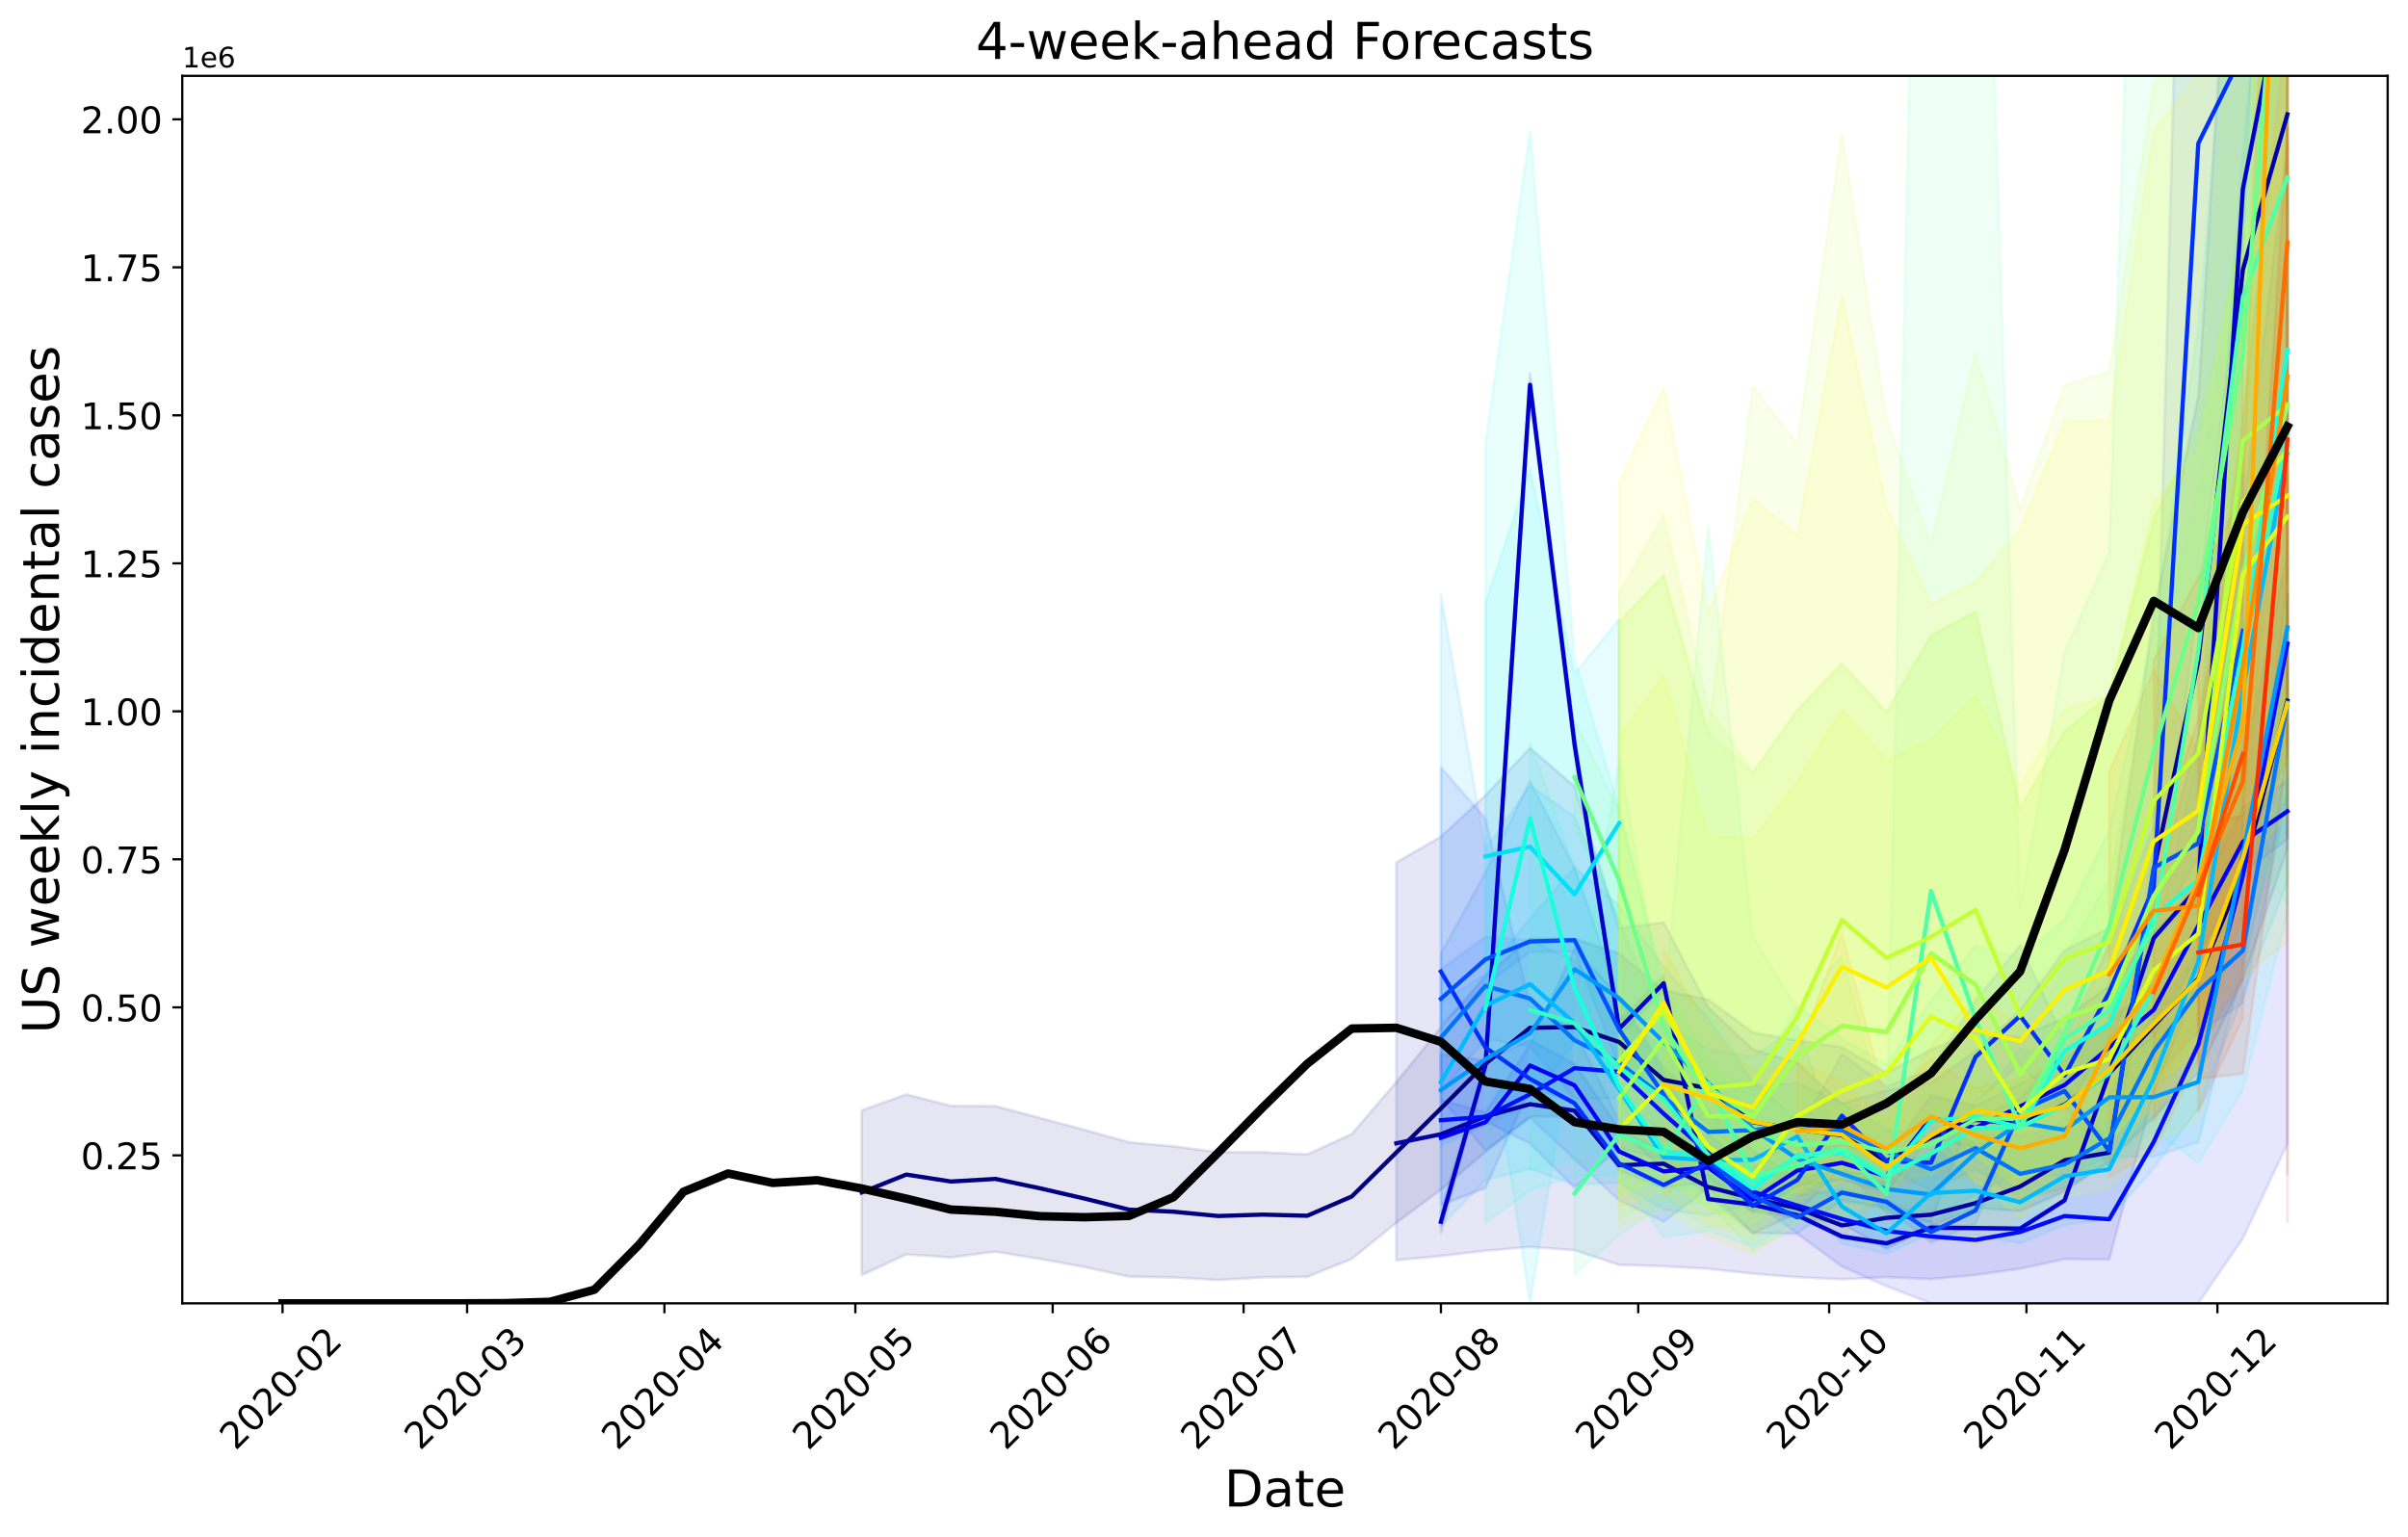 <?xml version="1.0" encoding="utf-8" standalone="no"?>
<!DOCTYPE svg PUBLIC "-//W3C//DTD SVG 1.1//EN"
  "http://www.w3.org/Graphics/SVG/1.1/DTD/svg11.dtd">
<!-- Created with matplotlib (https://matplotlib.org/) -->
<svg height="544.683pt" version="1.1" viewBox="0 0 852.966 544.683" width="852.966pt" xmlns="http://www.w3.org/2000/svg" xmlns:xlink="http://www.w3.org/1999/xlink">
 <defs>
  <style type="text/css">
*{stroke-linecap:butt;stroke-linejoin:round;}
  </style>
 </defs>
 <g id="figure_1">
  <g id="patch_1">
   <path d="M 0 544.683 
L 852.966 544.683 
L 852.966 0 
L 0 0 
z
" style="fill:#ffffff;"/>
  </g>
  <g id="axes_1">
   <g id="patch_2">
    <path d="M 64.566 461.757 
L 845.766 461.757 
L 845.766 26.877 
L 64.566 26.877 
z
" style="fill:#ffffff;"/>
   </g>
   <g id="PolyCollection_1">
    <defs>
     <path d="M 305.239 -151.289 
L 305.239 -92.921 
L 321.02 -100.27 
L 336.802 -99.199 
L 352.584 -101.23 
L 368.366 -98.662 
L 384.148 -95.8 
L 399.93 -92.371 
L 415.711 -92.102 
L 431.493 -91.194 
L 447.275 -92.141 
L 463.057 -92.305 
L 478.839 -98.664 
L 494.62 -111.492 
L 510.402 -123.239 
L 526.184 -136.588 
L 541.966 -148.995 
L 557.748 -149.459 
L 573.53 -144.539 
L 589.311 -130.49 
L 605.093 -127.79 
L 620.875 -115.473 
L 636.657 -113.082 
L 652.439 -111.203 
L 668.22 -102.235 
L 684.002 -110.298 
L 699.784 -116.795 
L 715.566 -115.587 
L 731.348 -122.66 
L 747.13 -133.32 
L 762.911 -148.927 
L 778.693 -164.628 
L 794.475 -197.651 
L 810.257 -244.165 
L 810.257 -348.681 
L 810.257 -348.681 
L 794.475 -273.357 
L 778.693 -231.561 
L 762.911 -213.737 
L 747.13 -195.322 
L 731.348 -184.051 
L 715.566 -177.155 
L 699.784 -179.049 
L 684.002 -172.799 
L 668.22 -164.635 
L 652.439 -173.651 
L 636.657 -176.043 
L 620.875 -178.906 
L 605.093 -190.524 
L 589.311 -193.858 
L 573.53 -206.82 
L 557.748 -212.094 
L 541.966 -212.272 
L 526.184 -198.949 
L 510.402 -180.693 
L 494.62 -161.327 
L 478.839 -142.924 
L 463.057 -135.708 
L 447.275 -136.466 
L 431.493 -136.486 
L 415.711 -138.542 
L 399.93 -139.996 
L 384.148 -144.391 
L 368.366 -148.613 
L 352.584 -152.786 
L 336.802 -152.87 
L 321.02 -156.944 
L 305.239 -151.289 
z
" id="m05608c1aa6" style="stroke:#000080;stroke-opacity:0.1;"/>
    </defs>
    <g clip-path="url(#pfbf439249f)">
     <use style="fill:#000080;fill-opacity:0.1;stroke:#000080;stroke-opacity:0.1;" x="0" xlink:href="#m05608c1aa6" y="544.683"/>
    </g>
   </g>
   <g id="PolyCollection_2">
    <path clip-path="url(#pfbf439249f)" d="M 494.62 305.541 
L 494.62 446.492 
L 510.402 444.987 
L 526.184 443.118 
L 541.966 441.748 
L 557.748 442.931 
L 573.53 448.122 
L 589.311 448.606 
L 605.093 449.507 
L 620.875 451.234 
L 636.657 452.492 
L 652.439 453.235 
L 668.22 452.451 
L 684.002 453.142 
L 699.784 451.669 
L 715.566 449.478 
L 731.348 446.062 
L 747.13 446.175 
L 762.911 387.03 
L 778.693 347.147 
L 794.475 302.214 
L 810.257 268.036 
L 810.257 -230.917 
L 810.257 -230.917 
L 794.475 -111.693 
L 778.693 140.384 
L 762.911 216.924 
L 747.13 328.79 
L 731.348 336.67 
L 715.566 357.989 
L 699.784 372.352 
L 684.002 383.664 
L 668.22 386.27 
L 652.439 391.01 
L 636.657 376.557 
L 620.875 371.726 
L 605.093 356.89 
L 589.311 326.776 
L 573.53 328.848 
L 557.748 278.593 
L 541.966 265.016 
L 526.184 281.781 
L 510.402 296.413 
L 494.62 305.541 
z
" style="fill:#0000a4;fill-opacity:0.1;stroke:#0000a4;stroke-opacity:0.1;"/>
   </g>
   <g id="PolyCollection_3">
    <defs>
     <path d="M 510.402 -115.648 
L 510.402 -107.986 
L 526.184 -166.491 
L 541.966 -404.285 
L 557.748 -277.363 
L 573.53 -177.602 
L 589.311 -193.637 
L 605.093 -119.097 
L 620.875 -117.279 
L 636.657 -113.356 
L 652.439 -106.102 
L 668.22 -103.734 
L 684.002 -109.001 
L 715.566 -108.821 
L 731.348 -118.863 
L 747.13 -163.607 
L 762.911 -211.837 
L 778.693 -226.896 
L 794.475 -476.031 
L 810.257 -550.634 
L 810.257 -564.813 
L 810.257 -564.813 
L 794.475 -479.443 
L 778.693 -233.934 
L 762.911 -212.814 
L 747.13 -165.175 
L 731.348 -120.017 
L 715.566 -109.985 
L 684.002 -110.509 
L 668.22 -104.643 
L 652.439 -107.106 
L 636.657 -114.936 
L 620.875 -118.557 
L 605.093 -120.642 
L 589.311 -199.084 
L 573.53 -182.777 
L 557.748 -284.514 
L 541.966 -412.414 
L 526.184 -168.094 
L 510.402 -115.648 
z
" id="m094b894c37" style="stroke:#0000cd;stroke-opacity:0.1;"/>
    </defs>
    <g clip-path="url(#pfbf439249f)">
     <use style="fill:#0000cd;fill-opacity:0.1;stroke:#0000cd;stroke-opacity:0.1;" x="0" xlink:href="#m094b894c37" y="544.683"/>
    </g>
   </g>
   <g id="PolyCollection_4">
    <defs>
     <path d="M 510.402 -171.256 
L 510.402 -117.784 
L 526.184 -123.832 
L 541.966 -159.131 
L 557.748 -154.226 
L 573.53 -130 
L 589.311 -123.869 
L 605.093 -125.956 
L 620.875 -115.406 
L 636.657 -124.486 
L 652.439 -126.777 
L 668.22 -122.211 
L 684.002 -141.627 
L 699.784 -138.079 
L 731.348 -153.142 
L 762.911 -177.356 
L 794.475 -235.27 
L 810.257 -247.361 
L 810.257 -268.009 
L 810.257 -268.009 
L 794.475 -258.691 
L 762.911 -196.465 
L 731.348 -168.804 
L 699.784 -152.81 
L 684.002 -156.575 
L 668.22 -134.566 
L 652.439 -139.449 
L 636.657 -135.827 
L 620.875 -124.052 
L 605.093 -136.797 
L 589.311 -136.692 
L 573.53 -144.791 
L 557.748 -167.732 
L 541.966 -176.242 
L 526.184 -168.906 
L 510.402 -171.256 
z
" id="mff21568ae8" style="stroke:#0000f6;stroke-opacity:0.1;"/>
    </defs>
    <g clip-path="url(#pfbf439249f)">
     <use style="fill:#0000f6;fill-opacity:0.1;stroke:#0000f6;stroke-opacity:0.1;" x="0" xlink:href="#mff21568ae8" y="544.683"/>
    </g>
   </g>
   <g id="PolyCollection_5">
    <defs>
     <path d="M 510.402 -154.937 
L 510.402 -140.72 
L 526.184 -147.423 
L 541.966 -139.557 
L 557.748 -123.867 
L 573.53 -138.107 
L 589.311 -133.737 
L 605.093 -121.269 
L 620.875 -107.845 
L 636.657 -107.573 
L 652.439 -96.017 
L 668.22 -89.002 
L 684.002 -82.925 
L 699.784 -82.925 
L 715.566 -82.925 
L 731.348 -82.925 
L 747.13 -82.925 
L 762.911 -82.925 
L 778.693 -82.925 
L 794.475 -105.965 
L 810.257 -139.534 
L 810.257 -493.771 
L 810.257 -493.771 
L 794.475 -362.998 
L 778.693 -284.25 
L 762.911 -226.768 
L 747.13 -180.621 
L 731.348 -172.651 
L 715.566 -155.398 
L 699.784 -148.262 
L 684.002 -135.035 
L 668.22 -128.203 
L 652.439 -129.633 
L 636.657 -127.532 
L 620.875 -137.1 
L 605.093 -151.104 
L 589.311 -166.492 
L 573.53 -191.745 
L 557.748 -208.648 
L 541.966 -174.484 
L 526.184 -150.636 
L 510.402 -154.937 
z
" id="m5e4bbb4247" style="stroke:#000cff;stroke-opacity:0.1;"/>
    </defs>
    <g clip-path="url(#pfbf439249f)">
     <use style="fill:#000cff;fill-opacity:0.1;stroke:#000cff;stroke-opacity:0.1;" x="0" xlink:href="#m5e4bbb4247" y="544.683"/>
    </g>
   </g>
   <g id="PolyCollection_6">
    <path clip-path="url(#pfbf439249f)" d="M 510.402 271.831 
L 510.402 389.095 
L 526.184 407.513 
L 541.966 395.948 
L 557.748 410.612 
L 573.53 425.268 
L 589.311 432.82 
L 605.093 420.873 
L 620.875 436.962 
L 636.657 429.633 
L 652.439 413.62 
L 668.22 429.715 
L 684.002 433.038 
L 699.784 390.493 
L 715.566 376.967 
L 731.348 392.764 
L 747.13 369.871 
L 762.911 332.518 
L 778.693 213.172 
L 794.475 89.142 
L 810.257 -252.343 
L 810.257 -516.261 
L 810.257 -516.261 
L 794.475 -67.477 
L 778.693 -300.583 
L 762.911 292.296 
L 747.13 334.607 
L 731.348 368.278 
L 715.566 334.936 
L 699.784 354.459 
L 684.002 378.781 
L 668.22 384.943 
L 652.439 373.44 
L 636.657 401.746 
L 620.875 414.073 
L 605.093 401.896 
L 589.311 403.865 
L 573.53 397.024 
L 557.748 365.361 
L 541.966 356.19 
L 526.184 290.046 
L 510.402 271.831 
z
" style="fill:#0030ff;fill-opacity:0.1;stroke:#0030ff;stroke-opacity:0.1;"/>
   </g>
   <g id="PolyCollection_7">
    <defs>
     <path d="M 510.402 -206.868 
L 510.402 -181.717 
L 526.184 -195.63 
L 541.966 -207.432 
L 557.748 -207.632 
L 573.53 -166.641 
L 605.093 -131.905 
L 620.875 -119.107 
L 636.657 -107.796 
L 652.439 -119.483 
L 668.22 -116.815 
L 684.002 -104.519 
L 699.784 -111.163 
L 715.566 -149.218 
L 731.348 -153.062 
L 747.13 -131.099 
L 762.911 -212.877 
L 778.693 -241.258 
L 794.475 -285.331 
L 794.475 -376.752 
L 794.475 -376.752 
L 778.693 -289.311 
L 762.911 -245.7 
L 747.13 -139.517 
L 731.348 -160.489 
L 715.566 -152.323 
L 699.784 -118.613 
L 684.002 -111.985 
L 668.22 -119.611 
L 652.439 -123.301 
L 636.657 -121.208 
L 620.875 -123.699 
L 605.093 -137.474 
L 573.53 -191.275 
L 557.748 -237.242 
L 541.966 -267.928 
L 526.184 -235.634 
L 510.402 -206.868 
z
" id="m13e1f55dca" style="stroke:#0050ff;stroke-opacity:0.1;"/>
    </defs>
    <g clip-path="url(#pfbf439249f)">
     <use style="fill:#0050ff;fill-opacity:0.1;stroke:#0050ff;stroke-opacity:0.1;" x="0" xlink:href="#m13e1f55dca" y="544.683"/>
    </g>
   </g>
   <g id="PolyCollection_8">
    <defs>
     <path d="M 510.402 -201.296 
L 510.402 -157.585 
L 526.184 -176.632 
L 541.966 -173.932 
L 557.748 -155.579 
L 573.53 -155.434 
L 605.093 -131.49 
L 620.875 -133.529 
L 636.657 -138.207 
L 652.439 -136.636 
L 668.22 -130.997 
L 684.002 -122.671 
L 699.784 -130.536 
L 715.566 -119.883 
L 731.348 -123.795 
L 747.13 -132.471 
L 762.911 -162.815 
L 778.693 -179.025 
L 794.475 -189.19 
L 810.257 -262.675 
L 810.257 -334.167 
L 810.257 -334.167 
L 794.475 -232.171 
L 778.693 -207.683 
L 762.911 -185.781 
L 747.13 -156.224 
L 731.348 -145.509 
L 715.566 -142.477 
L 699.784 -148.536 
L 684.002 -142.027 
L 668.22 -144.798 
L 652.439 -154.024 
L 636.657 -161.053 
L 620.875 -159.997 
L 605.093 -161.323 
L 573.53 -185.373 
L 557.748 -204.276 
L 541.966 -211.519 
L 526.184 -212.741 
L 510.402 -201.296 
z
" id="m60106d83f0" style="stroke:#0074ff;stroke-opacity:0.1;"/>
    </defs>
    <g clip-path="url(#pfbf439249f)">
     <use style="fill:#0074ff;fill-opacity:0.1;stroke:#0074ff;stroke-opacity:0.1;" x="0" xlink:href="#m60106d83f0" y="544.683"/>
    </g>
   </g>
   <g id="PolyCollection_9">
    <defs>
     <path d="M 510.402 -189.466 
L 510.402 -138.803 
L 526.184 -145.946 
L 541.966 -153.665 
L 557.748 -175.754 
L 573.53 -169.878 
L 589.311 -157.9 
L 605.093 -146.543 
L 620.875 -131.711 
L 636.657 -124.466 
L 652.439 -119.557 
L 668.22 -116.041 
L 684.002 -113.861 
L 699.784 -121.391 
L 715.566 -129.729 
L 731.348 -127.567 
L 747.13 -134.843 
L 762.911 -134.915 
L 778.693 -140.038 
L 810.257 -264.753 
L 810.257 -397.566 
L 810.257 -397.566 
L 778.693 -194.175 
L 762.911 -187.488 
L 747.13 -187.398 
L 731.348 -169.314 
L 715.566 -173.067 
L 699.784 -152.001 
L 684.002 -133.931 
L 668.22 -133.768 
L 652.439 -140.168 
L 636.657 -148 
L 620.875 -161.539 
L 605.093 -183.811 
L 589.311 -202.169 
L 573.53 -223.888 
L 557.748 -237.366 
L 541.966 -219.264 
L 526.184 -199.56 
L 510.402 -189.466 
z
" id="m7b44033866" style="stroke:#0098ff;stroke-opacity:0.1;"/>
    </defs>
    <g clip-path="url(#pfbf439249f)">
     <use style="fill:#0098ff;fill-opacity:0.1;stroke:#0098ff;stroke-opacity:0.1;" x="0" xlink:href="#m7b44033866" y="544.683"/>
    </g>
   </g>
   <g id="PolyCollection_10">
    <path clip-path="url(#pfbf439249f)" d="M 510.402 210.781 
L 510.402 434.36 
L 526.184 418.067 
L 541.966 414.028 
L 557.748 419.805 
L 573.53 418.948 
L 589.311 428.519 
L 605.093 430.617 
L 620.875 426.205 
L 636.657 422.348 
L 652.439 440.497 
L 668.22 444.073 
L 684.002 436.935 
L 699.784 437.562 
L 715.566 440.47 
L 731.348 433.877 
L 747.13 431.935 
L 762.911 413.843 
L 778.693 392.68 
L 794.475 353.091 
L 810.257 312.375 
L 810.257 -107.676 
L 810.257 -107.676 
L 794.475 53.458 
L 778.693 266.925 
L 762.911 335.498 
L 747.13 390.899 
L 731.348 396.079 
L 715.566 408.73 
L 699.784 404.609 
L 684.002 405.747 
L 668.22 419.647 
L 652.439 409.011 
L 636.657 363.476 
L 620.875 374.293 
L 605.093 371.581 
L 589.311 362.978 
L 573.53 326.016 
L 557.748 289.344 
L 541.966 278.334 
L 526.184 300.997 
L 510.402 210.781 
z
" style="fill:#00bcff;fill-opacity:0.1;stroke:#00bcff;stroke-opacity:0.1;"/>
   </g>
   <g id="PolyCollection_11">
    <defs>
     <path d="M 526.184 -331.061 
L 526.184 -186.906 
L 541.966 -82.925 
L 557.748 -180.651 
L 573.53 -197.701 
L 573.53 -325.41 
L 573.53 -325.41 
L 557.748 -305.822 
L 541.966 -378.289 
L 526.184 -331.061 
z
" id="m9eafd9a47e" style="stroke:#00e0fb;stroke-opacity:0.1;"/>
    </defs>
    <g clip-path="url(#pfbf439249f)">
     <use style="fill:#00e0fb;fill-opacity:0.1;stroke:#00e0fb;stroke-opacity:0.1;" x="0" xlink:href="#m9eafd9a47e" y="544.683"/>
    </g>
   </g>
   <g id="PolyCollection_12">
    <path clip-path="url(#pfbf439249f)" d="M 526.184 157.256 
L 526.184 433.394 
L 541.966 421.615 
L 557.748 416.69 
L 573.53 416.123 
L 589.311 438.306 
L 605.093 436.026 
L 620.875 441.558 
L 636.657 432.037 
L 652.439 430.94 
L 668.22 442.299 
L 684.002 425.341 
L 699.784 434.373 
L 715.566 436.858 
L 731.348 419.959 
L 747.13 413.6 
L 762.911 400.621 
L 778.693 411.863 
L 794.475 386.183 
L 810.257 323.542 
L 810.257 -231.059 
L 810.257 -231.059 
L 794.475 -68.16 
L 778.693 116.027 
L 762.911 223.405 
L 747.13 294.238 
L 731.348 325.6 
L 715.566 339.443 
L 699.784 335.042 
L 684.002 354.502 
L 668.22 376.995 
L 652.439 368.065 
L 636.657 356.42 
L 620.875 382.895 
L 605.093 356.549 
L 589.311 350.288 
L 573.53 286.518 
L 557.748 233.315 
L 541.966 46.332 
L 526.184 157.256 
z
" style="fill:#19ffde;fill-opacity:0.1;stroke:#19ffde;stroke-opacity:0.1;"/>
   </g>
   <g id="PolyCollection_13">
    <defs>
     <path d="M 541.966 -281.511 
L 541.966 -130.037 
L 557.748 -134.071 
L 573.53 -141.323 
L 589.311 -122.022 
L 605.093 -124.883 
L 620.875 -116.343 
L 636.657 -115.067 
L 652.439 -113.743 
L 668.22 -113.986 
L 684.002 -112.122 
L 699.784 -116.795 
L 715.566 -117.049 
L 731.348 -126.145 
L 747.13 -133.32 
L 762.911 -148.668 
L 778.693 -178.032 
L 794.475 -215.96 
L 810.257 -252.726 
L 810.257 -557.959 
L 810.257 -557.959 
L 794.475 -434.457 
L 778.693 -284.251 
L 762.911 -232.887 
L 747.13 -187.398 
L 731.348 -171.308 
L 715.566 -162.531 
L 699.784 -159.253 
L 684.002 -160.513 
L 668.22 -147.487 
L 652.439 -154.024 
L 636.657 -158.294 
L 620.875 -158.923 
L 605.093 -170.224 
L 589.311 -195.812 
L 573.53 -199.57 
L 557.748 -237.242 
L 541.966 -281.511 
z
" id="mfc4518e153" style="stroke:#33ffc4;stroke-opacity:0.1;"/>
    </defs>
    <g clip-path="url(#pfbf439249f)">
     <use style="fill:#33ffc4;fill-opacity:0.1;stroke:#33ffc4;stroke-opacity:0.1;" x="0" xlink:href="#mfc4518e153" y="544.683"/>
    </g>
   </g>
   <g id="PolyCollection_14">
    <path clip-path="url(#pfbf439249f)" d="M 557.748 363.287 
L 557.748 451.615 
L 573.53 437.539 
L 589.311 426.574 
L 605.093 426.247 
L 620.875 442.708 
L 636.657 435.065 
L 652.439 432.752 
L 668.22 436.424 
L 684.002 436.636 
L 699.784 428.266 
L 715.566 427.634 
L 731.348 413.823 
L 747.13 413.577 
L 762.911 404.706 
L 778.693 360.693 
L 794.475 298.863 
L 810.257 320.102 
L 810.257 -2638.314 
L 810.257 -2638.314 
L 794.475 -507.23 
L 778.693 -201.367 
L 762.911 -286.935 
L 747.13 195.391 
L 731.348 231.072 
L 715.566 321.872 
L 699.784 -194.931 
L 684.002 -322.345 
L 668.22 397.17 
L 652.439 338.707 
L 636.657 357.577 
L 620.875 331.758 
L 605.093 186.287 
L 589.311 357.011 
L 573.53 269.233 
L 557.748 363.287 
z
" style="fill:#50ffa7;fill-opacity:0.1;stroke:#50ffa7;stroke-opacity:0.1;"/>
   </g>
   <g id="PolyCollection_15">
    <path clip-path="url(#pfbf439249f)" d="M 557.748 255.351 
L 557.748 292.91 
L 573.53 326.787 
L 589.311 377.741 
L 605.093 401.099 
L 620.875 411.129 
L 636.657 416.435 
L 652.439 413.587 
L 668.22 417.47 
L 684.002 416.234 
L 699.784 406.386 
L 715.566 407.248 
L 731.348 379.715 
L 747.13 354.87 
L 762.911 300.786 
L 778.693 248.209 
L 794.475 165.452 
L 810.257 -13.277 
L 810.257 -133.674 
L 810.257 -133.674 
L 794.475 71.948 
L 778.693 175.075 
L 762.911 234.079 
L 747.13 311.793 
L 731.348 339.002 
L 715.566 383.343 
L 699.784 379.701 
L 684.002 393.009 
L 668.22 397.195 
L 652.439 391.512 
L 636.657 394.119 
L 620.875 387.374 
L 605.093 377.337 
L 589.311 347.454 
L 573.53 287.372 
L 557.748 255.351 
z
" style="fill:#6dff8a;fill-opacity:0.1;stroke:#6dff8a;stroke-opacity:0.1;"/>
   </g>
   <g id="PolyCollection_16">
    <defs>
     <path d="M 573.53 -324.304 
L 573.53 -121.141 
L 589.311 -127.738 
L 605.093 -116.816 
L 620.875 -111.272 
L 636.657 -123.366 
L 652.439 -128.491 
L 668.22 -126.535 
L 684.002 -151.263 
L 699.784 -135.409 
L 715.566 -123.581 
L 731.348 -135.459 
L 747.13 -139.581 
L 762.911 -159.739 
L 778.693 -174.573 
L 794.475 -249.645 
L 810.257 -275.767 
L 810.257 -606.662 
L 810.257 -606.662 
L 794.475 -462.959 
L 778.693 -393.148 
L 762.911 -360.843 
L 747.13 -298.349 
L 731.348 -285.645 
L 715.566 -258.206 
L 699.784 -328.022 
L 684.002 -319.551 
L 668.22 -292.384 
L 652.439 -309.695 
L 636.657 -293.064 
L 620.875 -270.993 
L 605.093 -284.813 
L 589.311 -340.842 
L 573.53 -324.304 
z
" id="m4b7b2e0367" style="stroke:#8aff6d;stroke-opacity:0.1;"/>
    </defs>
    <g clip-path="url(#pfbf439249f)">
     <use style="fill:#8aff6d;fill-opacity:0.1;stroke:#8aff6d;stroke-opacity:0.1;" x="0" xlink:href="#m4b7b2e0367" y="544.683"/>
    </g>
   </g>
   <g id="PolyCollection_17">
    <defs>
     <path d="M 573.53 -334.49 
L 573.53 -113.308 
L 589.311 -119.885 
L 605.093 -109.833 
L 620.875 -111.272 
L 636.657 -123.366 
L 652.439 -128.491 
L 668.22 -126.535 
L 684.002 -151.263 
L 699.784 -135.409 
L 715.566 -123.581 
L 731.348 -135.459 
L 747.13 -139.581 
L 762.911 -159.739 
L 778.693 -174.573 
L 794.475 -257.201 
L 810.257 -275.767 
L 810.257 -606.662 
L 810.257 -606.662 
L 794.475 -598.253 
L 778.693 -393.148 
L 762.911 -360.843 
L 747.13 -298.349 
L 731.348 -285.645 
L 715.566 -258.206 
L 699.784 -328.022 
L 684.002 -319.551 
L 668.22 -292.384 
L 652.439 -309.695 
L 636.657 -293.064 
L 620.875 -270.993 
L 605.093 -294.07 
L 589.311 -362.119 
L 573.53 -334.49 
z
" id="m83b5b51d74" style="stroke:#a7ff50;stroke-opacity:0.1;"/>
    </defs>
    <g clip-path="url(#pfbf439249f)">
     <use style="fill:#a7ff50;fill-opacity:0.1;stroke:#a7ff50;stroke-opacity:0.1;" x="0" xlink:href="#m83b5b51d74" y="544.683"/>
    </g>
   </g>
   <g id="PolyCollection_18">
    <defs>
     <path d="M 573.53 -324.304 
L 573.53 -121.141 
L 589.311 -127.738 
L 605.093 -116.816 
L 620.875 -108.067 
L 636.657 -121.483 
L 652.439 -131.123 
L 668.22 -134.367 
L 684.002 -149.56 
L 699.784 -140.47 
L 715.566 -124.377 
L 731.348 -134.436 
L 747.13 -139.112 
L 762.911 -161.239 
L 778.693 -171.008 
L 794.475 -241.073 
L 810.257 -263.658 
L 810.257 -590.865 
L 810.257 -590.865 
L 794.475 -570.152 
L 778.693 -539.199 
L 762.911 -514.676 
L 747.13 -413.039 
L 731.348 -408.194 
L 715.566 -364.727 
L 699.784 -419.854 
L 684.002 -351.624 
L 668.22 -396.377 
L 652.439 -497.272 
L 636.657 -387.475 
L 620.875 -407.76 
L 605.093 -284.813 
L 589.311 -340.842 
L 573.53 -324.304 
z
" id="mc56b429e00" style="stroke:#c4ff33;stroke-opacity:0.1;"/>
    </defs>
    <g clip-path="url(#pfbf439249f)">
     <use style="fill:#c4ff33;fill-opacity:0.1;stroke:#c4ff33;stroke-opacity:0.1;" x="0" xlink:href="#mc56b429e00" y="544.683"/>
    </g>
   </g>
   <g id="PolyCollection_19">
    <defs>
     <path d="M 573.53 -283.509 
L 573.53 -110.189 
L 589.311 -115.897 
L 605.093 -106.887 
L 620.875 -100.495 
L 636.657 -111.863 
L 652.439 -113.451 
L 668.22 -121.143 
L 684.002 -140.976 
L 699.784 -126.456 
L 715.566 -113.683 
L 731.348 -120.31 
L 747.13 -123.828 
L 762.911 -139.998 
L 778.693 -147.881 
L 794.475 -249.645 
L 810.257 -271.104 
L 810.257 -494.968 
L 810.257 -494.968 
L 794.475 -462.959 
L 778.693 -385.24 
L 762.911 -366.54 
L 747.13 -298.15 
L 731.348 -293.429 
L 715.566 -265.96 
L 699.784 -298.394 
L 684.002 -282.632 
L 668.22 -275.363 
L 652.439 -293.303 
L 636.657 -267.735 
L 620.875 -247.329 
L 605.093 -248.608 
L 589.311 -305.585 
L 573.53 -283.509 
z
" id="m5f311fda1d" style="stroke:#deff19;stroke-opacity:0.1;"/>
    </defs>
    <g clip-path="url(#pfbf439249f)">
     <use style="fill:#deff19;fill-opacity:0.1;stroke:#deff19;stroke-opacity:0.1;" x="0" xlink:href="#m5f311fda1d" y="544.683"/>
    </g>
   </g>
   <g id="PolyCollection_20">
    <defs>
     <path d="M 573.53 -373.906 
L 573.53 -117.408 
L 589.311 -122.643 
L 605.093 -111.916 
L 620.875 -106.015 
L 636.657 -118.986 
L 652.439 -126.455 
L 668.22 -130.541 
L 684.002 -148.435 
L 699.784 -125.65 
L 715.566 -120.302 
L 731.348 -128.215 
L 747.13 -133.568 
L 762.911 -153.618 
L 778.693 -162.769 
L 794.475 -238.707 
L 810.257 -255.607 
L 810.257 -562.609 
L 810.257 -562.609 
L 794.475 -561.524 
L 778.693 -518.072 
L 762.911 -498.168 
L 747.13 -395.804 
L 731.348 -395.509 
L 715.566 -357.067 
L 699.784 -338.525 
L 684.002 -330.575 
L 668.22 -364.984 
L 652.439 -439.928 
L 636.657 -355.071 
L 620.875 -368.035 
L 605.093 -327.215 
L 589.311 -407.591 
L 573.53 -373.906 
z
" id="m080639a0e9" style="stroke:#fbf100;stroke-opacity:0.1;"/>
    </defs>
    <g clip-path="url(#pfbf439249f)">
     <use style="fill:#fbf100;fill-opacity:0.1;stroke:#fbf100;stroke-opacity:0.1;" x="0" xlink:href="#m080639a0e9" y="544.683"/>
    </g>
   </g>
   <g id="PolyCollection_21">
    <defs>
     <path d="M 589.311 -208.368 
L 589.311 -120.174 
L 605.093 -137.752 
L 620.875 -127.431 
L 636.657 -121.984 
L 652.439 -125.287 
L 668.22 -113.986 
L 684.002 -112.599 
L 699.784 -103.374 
L 715.566 -112.989 
L 731.348 -134.069 
L 747.13 -148.7 
L 762.911 -150.105 
L 778.693 -179.384 
L 794.475 -198.538 
L 810.257 -211.235 
L 810.257 -378.213 
L 810.257 -378.213 
L 794.475 -275.759 
L 778.693 -219.034 
L 762.911 -210.558 
L 747.13 -183.892 
L 731.348 -166.504 
L 715.566 -181.351 
L 699.784 -192.098 
L 684.002 -173.965 
L 668.22 -147.464 
L 652.439 -162.256 
L 636.657 -168.133 
L 620.875 -165.033 
L 605.093 -180.367 
L 589.311 -208.368 
z
" id="mb2626669bb" style="stroke:#ffd000;stroke-opacity:0.1;"/>
    </defs>
    <g clip-path="url(#pfbf439249f)">
     <use style="fill:#ffd000;fill-opacity:0.1;stroke:#ffd000;stroke-opacity:0.1;" x="0" xlink:href="#mb2626669bb" y="544.683"/>
    </g>
   </g>
   <g id="PolyCollection_22">
    <path clip-path="url(#pfbf439249f)" d="M 636.657 373.77 
L 636.657 429.598 
L 652.439 437.979 
L 668.22 422.072 
L 684.002 414.945 
L 699.784 417.846 
L 715.566 424.739 
L 731.348 421.832 
L 747.13 400.21 
L 762.911 387.488 
L 778.693 361.128 
L 794.475 323.284 
L 810.257 64.037 
L 810.257 -419.767 
L 810.257 -419.767 
L 794.475 176.451 
L 778.693 253.716 
L 762.911 305.677 
L 747.13 334.313 
L 731.348 374.718 
L 715.566 382.152 
L 699.784 385.429 
L 684.002 375.189 
L 668.22 390.683 
L 652.439 330.724 
L 636.657 373.77 
z
" style="fill:#ffae00;fill-opacity:0.1;stroke:#ffae00;stroke-opacity:0.1;"/>
   </g>
   <g id="PolyCollection_23">
    <defs>
     <path d="M 747.13 -271.103 
L 747.13 -127.785 
L 762.911 -136.628 
L 778.693 -168.982 
L 794.475 -220.702 
L 810.257 -283.556 
L 810.257 -539.087 
L 810.257 -539.087 
L 794.475 -396.18 
L 778.693 -278.588 
L 762.911 -307.31 
L 747.13 -271.103 
z
" id="m301c3dc733" style="stroke:#ff8d00;stroke-opacity:0.1;"/>
    </defs>
    <g clip-path="url(#pfbf439249f)">
     <use style="fill:#ff8d00;fill-opacity:0.1;stroke:#ff8d00;stroke-opacity:0.1;" x="0" xlink:href="#m301c3dc733" y="544.683"/>
    </g>
   </g>
   <g id="PolyCollection_24">
    <path clip-path="url(#pfbf439249f)" d="M 762.911 233.982 
L 762.911 397.23 
L 794.475 346.79 
L 810.257 202.68 
L 810.257 -254.138 
L 810.257 -254.138 
L 794.475 175.455 
L 762.911 233.982 
z
" style="fill:#ff6c00;fill-opacity:0.1;stroke:#ff6c00;stroke-opacity:0.1;"/>
   </g>
   <g id="PolyCollection_25">
    <defs>
     <path d="M 778.693 -316.763 
L 778.693 -150.73 
L 794.475 -184.015 
L 794.475 -452.824 
L 794.475 -452.824 
L 778.693 -316.763 
z
" id="mfca314ea1c" style="stroke:#ff4e00;stroke-opacity:0.1;"/>
    </defs>
    <g clip-path="url(#pfbf439249f)">
     <use style="fill:#ff4e00;fill-opacity:0.1;stroke:#ff4e00;stroke-opacity:0.1;" x="0" xlink:href="#mfca314ea1c" y="544.683"/>
    </g>
   </g>
   <g id="PolyCollection_26">
    <defs>
     <path d="M 778.693 -251.997 
L 778.693 -162.497 
L 794.475 -164.343 
L 810.257 -278.783 
L 810.257 -499.277 
L 810.257 -499.277 
L 794.475 -255.843 
L 778.693 -251.997 
z
" id="m89e5597a91" style="stroke:#ff2d00;stroke-opacity:0.1;"/>
    </defs>
    <g clip-path="url(#pfbf439249f)">
     <use style="fill:#ff2d00;fill-opacity:0.1;stroke:#ff2d00;stroke-opacity:0.1;" x="0" xlink:href="#m89e5597a91" y="544.683"/>
    </g>
   </g>
   <g id="PolyCollection_27">
    <defs>
     <path d="M 810.257 -687.439 
L 810.257 -673.089 
L 810.257 -687.439 
L 810.257 -687.439 
z
" id="m8690465583" style="stroke:#f60b00;stroke-opacity:0.1;"/>
    </defs>
    <g clip-path="url(#pfbf439249f)">
     <use style="fill:#f60b00;fill-opacity:0.1;stroke:#f60b00;stroke-opacity:0.1;" x="0" xlink:href="#m8690465583" y="544.683"/>
    </g>
   </g>
   <g id="PolyCollection_28">
    <path clip-path="url(#pfbf439249f)" d="M 810.257 -131.604 
L 810.257 432.967 
L 810.257 -131.604 
L 810.257 -131.604 
z
" style="fill:#cd0000;fill-opacity:0.1;stroke:#cd0000;stroke-opacity:0.1;"/>
   </g>
   <g id="PolyCollection_29">
    <defs>
     <path d="M 810.257 -334.2 
L 810.257 -248.205 
L 810.257 -334.2 
L 810.257 -334.2 
z
" id="m83bde27e5a" style="stroke:#a40000;stroke-opacity:0.1;"/>
    </defs>
    <g clip-path="url(#pfbf439249f)">
     <use style="fill:#a40000;fill-opacity:0.1;stroke:#a40000;stroke-opacity:0.1;" x="0" xlink:href="#m83bde27e5a" y="544.683"/>
    </g>
   </g>
   <g id="PolyCollection_30">
    <defs>
     <path d="M 810.257 -551.105 
L 810.257 -128.735 
L 810.257 -551.105 
L 810.257 -551.105 
z
" id="m7497c4767a" style="stroke:#800000;stroke-opacity:0.1;"/>
    </defs>
    <g clip-path="url(#pfbf439249f)">
     <use style="fill:#800000;fill-opacity:0.1;stroke:#800000;stroke-opacity:0.1;" x="0" xlink:href="#m7497c4767a" y="544.683"/>
    </g>
   </g>
   <g id="matplotlib.axis_1">
    <g id="xtick_1">
     <g id="line2d_1">
      <defs>
       <path d="M 0 0 
L 0 3.5 
" id="m40ea1e2ad4" style="stroke:#000000;stroke-width:0.8;"/>
      </defs>
      <g>
       <use style="stroke:#000000;stroke-width:0.8;" x="100.075" xlink:href="#m40ea1e2ad4" y="461.757"/>
      </g>
     </g>
     <g id="text_1">
      <!-- 2020-02 -->
      <defs>
       <path d="M 19.188 8.297 
L 53.609 8.297 
L 53.609 0 
L 7.328 0 
L 7.328 8.297 
Q 12.938 14.109 22.625 23.891 
Q 32.328 33.688 34.812 36.531 
Q 39.547 41.844 41.422 45.531 
Q 43.312 49.219 43.312 52.781 
Q 43.312 58.594 39.234 62.25 
Q 35.156 65.922 28.609 65.922 
Q 23.969 65.922 18.812 64.312 
Q 13.672 62.703 7.812 59.422 
L 7.812 69.391 
Q 13.766 71.781 18.938 73 
Q 24.125 74.219 28.422 74.219 
Q 39.75 74.219 46.484 68.547 
Q 53.219 62.891 53.219 53.422 
Q 53.219 48.922 51.531 44.891 
Q 49.859 40.875 45.406 35.406 
Q 44.188 33.984 37.641 27.219 
Q 31.109 20.453 19.188 8.297 
z
" id="DejaVuSans-50"/>
       <path d="M 31.781 66.406 
Q 24.172 66.406 20.328 58.906 
Q 16.5 51.422 16.5 36.375 
Q 16.5 21.391 20.328 13.891 
Q 24.172 6.391 31.781 6.391 
Q 39.453 6.391 43.281 13.891 
Q 47.125 21.391 47.125 36.375 
Q 47.125 51.422 43.281 58.906 
Q 39.453 66.406 31.781 66.406 
z
M 31.781 74.219 
Q 44.047 74.219 50.516 64.516 
Q 56.984 54.828 56.984 36.375 
Q 56.984 17.969 50.516 8.266 
Q 44.047 -1.422 31.781 -1.422 
Q 19.531 -1.422 13.062 8.266 
Q 6.594 17.969 6.594 36.375 
Q 6.594 54.828 13.062 64.516 
Q 19.531 74.219 31.781 74.219 
z
" id="DejaVuSans-48"/>
       <path d="M 4.891 31.391 
L 31.203 31.391 
L 31.203 23.391 
L 4.891 23.391 
z
" id="DejaVuSans-45"/>
      </defs>
      <g transform="translate(83.407 514.15)rotate(-45)scale(0.13 -0.13)">
       <use xlink:href="#DejaVuSans-50"/>
       <use x="63.623" xlink:href="#DejaVuSans-48"/>
       <use x="127.246" xlink:href="#DejaVuSans-50"/>
       <use x="190.869" xlink:href="#DejaVuSans-48"/>
       <use x="254.492" xlink:href="#DejaVuSans-45"/>
       <use x="290.576" xlink:href="#DejaVuSans-48"/>
       <use x="354.199" xlink:href="#DejaVuSans-50"/>
      </g>
     </g>
    </g>
    <g id="xtick_2">
     <g id="line2d_2">
      <g>
       <use style="stroke:#000000;stroke-width:0.8;" x="165.457" xlink:href="#m40ea1e2ad4" y="461.757"/>
      </g>
     </g>
     <g id="text_2">
      <!-- 2020-03 -->
      <defs>
       <path d="M 40.578 39.312 
Q 47.656 37.797 51.625 33 
Q 55.609 28.219 55.609 21.188 
Q 55.609 10.406 48.188 4.484 
Q 40.766 -1.422 27.094 -1.422 
Q 22.516 -1.422 17.656 -0.516 
Q 12.797 0.391 7.625 2.203 
L 7.625 11.719 
Q 11.719 9.328 16.594 8.109 
Q 21.484 6.891 26.812 6.891 
Q 36.078 6.891 40.938 10.547 
Q 45.797 14.203 45.797 21.188 
Q 45.797 27.641 41.281 31.266 
Q 36.766 34.906 28.719 34.906 
L 20.219 34.906 
L 20.219 43.016 
L 29.109 43.016 
Q 36.375 43.016 40.234 45.922 
Q 44.094 48.828 44.094 54.297 
Q 44.094 59.906 40.109 62.906 
Q 36.141 65.922 28.719 65.922 
Q 24.656 65.922 20.016 65.031 
Q 15.375 64.156 9.812 62.312 
L 9.812 71.094 
Q 15.438 72.656 20.344 73.438 
Q 25.25 74.219 29.594 74.219 
Q 40.828 74.219 47.359 69.109 
Q 53.906 64.016 53.906 55.328 
Q 53.906 49.266 50.438 45.094 
Q 46.969 40.922 40.578 39.312 
z
" id="DejaVuSans-51"/>
      </defs>
      <g transform="translate(148.789 514.15)rotate(-45)scale(0.13 -0.13)">
       <use xlink:href="#DejaVuSans-50"/>
       <use x="63.623" xlink:href="#DejaVuSans-48"/>
       <use x="127.246" xlink:href="#DejaVuSans-50"/>
       <use x="190.869" xlink:href="#DejaVuSans-48"/>
       <use x="254.492" xlink:href="#DejaVuSans-45"/>
       <use x="290.576" xlink:href="#DejaVuSans-48"/>
       <use x="354.199" xlink:href="#DejaVuSans-51"/>
      </g>
     </g>
    </g>
    <g id="xtick_3">
     <g id="line2d_3">
      <g>
       <use style="stroke:#000000;stroke-width:0.8;" x="235.348" xlink:href="#m40ea1e2ad4" y="461.757"/>
      </g>
     </g>
     <g id="text_3">
      <!-- 2020-04 -->
      <defs>
       <path d="M 37.797 64.312 
L 12.891 25.391 
L 37.797 25.391 
z
M 35.203 72.906 
L 47.609 72.906 
L 47.609 25.391 
L 58.016 25.391 
L 58.016 17.188 
L 47.609 17.188 
L 47.609 0 
L 37.797 0 
L 37.797 17.188 
L 4.891 17.188 
L 4.891 26.703 
z
" id="DejaVuSans-52"/>
      </defs>
      <g transform="translate(218.68 514.15)rotate(-45)scale(0.13 -0.13)">
       <use xlink:href="#DejaVuSans-50"/>
       <use x="63.623" xlink:href="#DejaVuSans-48"/>
       <use x="127.246" xlink:href="#DejaVuSans-50"/>
       <use x="190.869" xlink:href="#DejaVuSans-48"/>
       <use x="254.492" xlink:href="#DejaVuSans-45"/>
       <use x="290.576" xlink:href="#DejaVuSans-48"/>
       <use x="354.199" xlink:href="#DejaVuSans-52"/>
      </g>
     </g>
    </g>
    <g id="xtick_4">
     <g id="line2d_4">
      <g>
       <use style="stroke:#000000;stroke-width:0.8;" x="302.984" xlink:href="#m40ea1e2ad4" y="461.757"/>
      </g>
     </g>
     <g id="text_4">
      <!-- 2020-05 -->
      <defs>
       <path d="M 10.797 72.906 
L 49.516 72.906 
L 49.516 64.594 
L 19.828 64.594 
L 19.828 46.734 
Q 21.969 47.469 24.109 47.828 
Q 26.266 48.188 28.422 48.188 
Q 40.625 48.188 47.75 41.5 
Q 54.891 34.812 54.891 23.391 
Q 54.891 11.625 47.562 5.094 
Q 40.234 -1.422 26.906 -1.422 
Q 22.312 -1.422 17.547 -0.641 
Q 12.797 0.141 7.719 1.703 
L 7.719 11.625 
Q 12.109 9.234 16.797 8.062 
Q 21.484 6.891 26.703 6.891 
Q 35.156 6.891 40.078 11.328 
Q 45.016 15.766 45.016 23.391 
Q 45.016 31 40.078 35.438 
Q 35.156 39.891 26.703 39.891 
Q 22.75 39.891 18.812 39.016 
Q 14.891 38.141 10.797 36.281 
z
" id="DejaVuSans-53"/>
      </defs>
      <g transform="translate(286.316 514.15)rotate(-45)scale(0.13 -0.13)">
       <use xlink:href="#DejaVuSans-50"/>
       <use x="63.623" xlink:href="#DejaVuSans-48"/>
       <use x="127.246" xlink:href="#DejaVuSans-50"/>
       <use x="190.869" xlink:href="#DejaVuSans-48"/>
       <use x="254.492" xlink:href="#DejaVuSans-45"/>
       <use x="290.576" xlink:href="#DejaVuSans-48"/>
       <use x="354.199" xlink:href="#DejaVuSans-53"/>
      </g>
     </g>
    </g>
    <g id="xtick_5">
     <g id="line2d_5">
      <g>
       <use style="stroke:#000000;stroke-width:0.8;" x="372.875" xlink:href="#m40ea1e2ad4" y="461.757"/>
      </g>
     </g>
     <g id="text_5">
      <!-- 2020-06 -->
      <defs>
       <path d="M 33.016 40.375 
Q 26.375 40.375 22.484 35.828 
Q 18.609 31.297 18.609 23.391 
Q 18.609 15.531 22.484 10.953 
Q 26.375 6.391 33.016 6.391 
Q 39.656 6.391 43.531 10.953 
Q 47.406 15.531 47.406 23.391 
Q 47.406 31.297 43.531 35.828 
Q 39.656 40.375 33.016 40.375 
z
M 52.594 71.297 
L 52.594 62.312 
Q 48.875 64.062 45.094 64.984 
Q 41.312 65.922 37.594 65.922 
Q 27.828 65.922 22.672 59.328 
Q 17.531 52.734 16.797 39.406 
Q 19.672 43.656 24.016 45.922 
Q 28.375 48.188 33.594 48.188 
Q 44.578 48.188 50.953 41.516 
Q 57.328 34.859 57.328 23.391 
Q 57.328 12.156 50.688 5.359 
Q 44.047 -1.422 33.016 -1.422 
Q 20.359 -1.422 13.672 8.266 
Q 6.984 17.969 6.984 36.375 
Q 6.984 53.656 15.188 63.938 
Q 23.391 74.219 37.203 74.219 
Q 40.922 74.219 44.703 73.484 
Q 48.484 72.75 52.594 71.297 
z
" id="DejaVuSans-54"/>
      </defs>
      <g transform="translate(356.207 514.15)rotate(-45)scale(0.13 -0.13)">
       <use xlink:href="#DejaVuSans-50"/>
       <use x="63.623" xlink:href="#DejaVuSans-48"/>
       <use x="127.246" xlink:href="#DejaVuSans-50"/>
       <use x="190.869" xlink:href="#DejaVuSans-48"/>
       <use x="254.492" xlink:href="#DejaVuSans-45"/>
       <use x="290.576" xlink:href="#DejaVuSans-48"/>
       <use x="354.199" xlink:href="#DejaVuSans-54"/>
      </g>
     </g>
    </g>
    <g id="xtick_6">
     <g id="line2d_6">
      <g>
       <use style="stroke:#000000;stroke-width:0.8;" x="440.511" xlink:href="#m40ea1e2ad4" y="461.757"/>
      </g>
     </g>
     <g id="text_6">
      <!-- 2020-07 -->
      <defs>
       <path d="M 8.203 72.906 
L 55.078 72.906 
L 55.078 68.703 
L 28.609 0 
L 18.312 0 
L 43.219 64.594 
L 8.203 64.594 
z
" id="DejaVuSans-55"/>
      </defs>
      <g transform="translate(423.844 514.15)rotate(-45)scale(0.13 -0.13)">
       <use xlink:href="#DejaVuSans-50"/>
       <use x="63.623" xlink:href="#DejaVuSans-48"/>
       <use x="127.246" xlink:href="#DejaVuSans-50"/>
       <use x="190.869" xlink:href="#DejaVuSans-48"/>
       <use x="254.492" xlink:href="#DejaVuSans-45"/>
       <use x="290.576" xlink:href="#DejaVuSans-48"/>
       <use x="354.199" xlink:href="#DejaVuSans-55"/>
      </g>
     </g>
    </g>
    <g id="xtick_7">
     <g id="line2d_7">
      <g>
       <use style="stroke:#000000;stroke-width:0.8;" x="510.402" xlink:href="#m40ea1e2ad4" y="461.757"/>
      </g>
     </g>
     <g id="text_7">
      <!-- 2020-08 -->
      <defs>
       <path d="M 31.781 34.625 
Q 24.75 34.625 20.719 30.859 
Q 16.703 27.094 16.703 20.516 
Q 16.703 13.922 20.719 10.156 
Q 24.75 6.391 31.781 6.391 
Q 38.812 6.391 42.859 10.172 
Q 46.922 13.969 46.922 20.516 
Q 46.922 27.094 42.891 30.859 
Q 38.875 34.625 31.781 34.625 
z
M 21.922 38.812 
Q 15.578 40.375 12.031 44.719 
Q 8.5 49.078 8.5 55.328 
Q 8.5 64.062 14.719 69.141 
Q 20.953 74.219 31.781 74.219 
Q 42.672 74.219 48.875 69.141 
Q 55.078 64.062 55.078 55.328 
Q 55.078 49.078 51.531 44.719 
Q 48 40.375 41.703 38.812 
Q 48.828 37.156 52.797 32.312 
Q 56.781 27.484 56.781 20.516 
Q 56.781 9.906 50.312 4.234 
Q 43.844 -1.422 31.781 -1.422 
Q 19.734 -1.422 13.25 4.234 
Q 6.781 9.906 6.781 20.516 
Q 6.781 27.484 10.781 32.312 
Q 14.797 37.156 21.922 38.812 
z
M 18.312 54.391 
Q 18.312 48.734 21.844 45.562 
Q 25.391 42.391 31.781 42.391 
Q 38.141 42.391 41.719 45.562 
Q 45.312 48.734 45.312 54.391 
Q 45.312 60.062 41.719 63.234 
Q 38.141 66.406 31.781 66.406 
Q 25.391 66.406 21.844 63.234 
Q 18.312 60.062 18.312 54.391 
z
" id="DejaVuSans-56"/>
      </defs>
      <g transform="translate(493.735 514.15)rotate(-45)scale(0.13 -0.13)">
       <use xlink:href="#DejaVuSans-50"/>
       <use x="63.623" xlink:href="#DejaVuSans-48"/>
       <use x="127.246" xlink:href="#DejaVuSans-50"/>
       <use x="190.869" xlink:href="#DejaVuSans-48"/>
       <use x="254.492" xlink:href="#DejaVuSans-45"/>
       <use x="290.576" xlink:href="#DejaVuSans-48"/>
       <use x="354.199" xlink:href="#DejaVuSans-56"/>
      </g>
     </g>
    </g>
    <g id="xtick_8">
     <g id="line2d_8">
      <g>
       <use style="stroke:#000000;stroke-width:0.8;" x="580.293" xlink:href="#m40ea1e2ad4" y="461.757"/>
      </g>
     </g>
     <g id="text_8">
      <!-- 2020-09 -->
      <defs>
       <path d="M 10.984 1.516 
L 10.984 10.5 
Q 14.703 8.734 18.5 7.812 
Q 22.312 6.891 25.984 6.891 
Q 35.75 6.891 40.891 13.453 
Q 46.047 20.016 46.781 33.406 
Q 43.953 29.203 39.594 26.953 
Q 35.25 24.703 29.984 24.703 
Q 19.047 24.703 12.672 31.312 
Q 6.297 37.938 6.297 49.422 
Q 6.297 60.641 12.938 67.422 
Q 19.578 74.219 30.609 74.219 
Q 43.266 74.219 49.922 64.516 
Q 56.594 54.828 56.594 36.375 
Q 56.594 19.141 48.406 8.859 
Q 40.234 -1.422 26.422 -1.422 
Q 22.703 -1.422 18.891 -0.688 
Q 15.094 0.047 10.984 1.516 
z
M 30.609 32.422 
Q 37.25 32.422 41.125 36.953 
Q 45.016 41.5 45.016 49.422 
Q 45.016 57.281 41.125 61.844 
Q 37.25 66.406 30.609 66.406 
Q 23.969 66.406 20.094 61.844 
Q 16.219 57.281 16.219 49.422 
Q 16.219 41.5 20.094 36.953 
Q 23.969 32.422 30.609 32.422 
z
" id="DejaVuSans-57"/>
      </defs>
      <g transform="translate(563.626 514.15)rotate(-45)scale(0.13 -0.13)">
       <use xlink:href="#DejaVuSans-50"/>
       <use x="63.623" xlink:href="#DejaVuSans-48"/>
       <use x="127.246" xlink:href="#DejaVuSans-50"/>
       <use x="190.869" xlink:href="#DejaVuSans-48"/>
       <use x="254.492" xlink:href="#DejaVuSans-45"/>
       <use x="290.576" xlink:href="#DejaVuSans-48"/>
       <use x="354.199" xlink:href="#DejaVuSans-57"/>
      </g>
     </g>
    </g>
    <g id="xtick_9">
     <g id="line2d_9">
      <g>
       <use style="stroke:#000000;stroke-width:0.8;" x="647.93" xlink:href="#m40ea1e2ad4" y="461.757"/>
      </g>
     </g>
     <g id="text_9">
      <!-- 2020-10 -->
      <defs>
       <path d="M 12.406 8.297 
L 28.516 8.297 
L 28.516 63.922 
L 10.984 60.406 
L 10.984 69.391 
L 28.422 72.906 
L 38.281 72.906 
L 38.281 8.297 
L 54.391 8.297 
L 54.391 0 
L 12.406 0 
z
" id="DejaVuSans-49"/>
      </defs>
      <g transform="translate(631.262 514.15)rotate(-45)scale(0.13 -0.13)">
       <use xlink:href="#DejaVuSans-50"/>
       <use x="63.623" xlink:href="#DejaVuSans-48"/>
       <use x="127.246" xlink:href="#DejaVuSans-50"/>
       <use x="190.869" xlink:href="#DejaVuSans-48"/>
       <use x="254.492" xlink:href="#DejaVuSans-45"/>
       <use x="290.576" xlink:href="#DejaVuSans-49"/>
       <use x="354.199" xlink:href="#DejaVuSans-48"/>
      </g>
     </g>
    </g>
    <g id="xtick_10">
     <g id="line2d_10">
      <g>
       <use style="stroke:#000000;stroke-width:0.8;" x="717.82" xlink:href="#m40ea1e2ad4" y="461.757"/>
      </g>
     </g>
     <g id="text_10">
      <!-- 2020-11 -->
      <g transform="translate(701.153 514.15)rotate(-45)scale(0.13 -0.13)">
       <use xlink:href="#DejaVuSans-50"/>
       <use x="63.623" xlink:href="#DejaVuSans-48"/>
       <use x="127.246" xlink:href="#DejaVuSans-50"/>
       <use x="190.869" xlink:href="#DejaVuSans-48"/>
       <use x="254.492" xlink:href="#DejaVuSans-45"/>
       <use x="290.576" xlink:href="#DejaVuSans-49"/>
       <use x="354.199" xlink:href="#DejaVuSans-49"/>
      </g>
     </g>
    </g>
    <g id="xtick_11">
     <g id="line2d_11">
      <g>
       <use style="stroke:#000000;stroke-width:0.8;" x="785.457" xlink:href="#m40ea1e2ad4" y="461.757"/>
      </g>
     </g>
     <g id="text_11">
      <!-- 2020-12 -->
      <g transform="translate(768.789 514.15)rotate(-45)scale(0.13 -0.13)">
       <use xlink:href="#DejaVuSans-50"/>
       <use x="63.623" xlink:href="#DejaVuSans-48"/>
       <use x="127.246" xlink:href="#DejaVuSans-50"/>
       <use x="190.869" xlink:href="#DejaVuSans-48"/>
       <use x="254.492" xlink:href="#DejaVuSans-45"/>
       <use x="290.576" xlink:href="#DejaVuSans-49"/>
       <use x="354.199" xlink:href="#DejaVuSans-50"/>
      </g>
     </g>
    </g>
    <g id="text_12">
     <!-- Date -->
     <defs>
      <path d="M 19.672 64.797 
L 19.672 8.109 
L 31.594 8.109 
Q 46.688 8.109 53.688 14.938 
Q 60.688 21.781 60.688 36.531 
Q 60.688 51.172 53.688 57.984 
Q 46.688 64.797 31.594 64.797 
z
M 9.812 72.906 
L 30.078 72.906 
Q 51.266 72.906 61.172 64.094 
Q 71.094 55.281 71.094 36.531 
Q 71.094 17.672 61.125 8.828 
Q 51.172 0 30.078 0 
L 9.812 0 
z
" id="DejaVuSans-68"/>
      <path d="M 34.281 27.484 
Q 23.391 27.484 19.188 25 
Q 14.984 22.516 14.984 16.5 
Q 14.984 11.719 18.141 8.906 
Q 21.297 6.109 26.703 6.109 
Q 34.188 6.109 38.703 11.406 
Q 43.219 16.703 43.219 25.484 
L 43.219 27.484 
z
M 52.203 31.203 
L 52.203 0 
L 43.219 0 
L 43.219 8.297 
Q 40.141 3.328 35.547 0.953 
Q 30.953 -1.422 24.312 -1.422 
Q 15.922 -1.422 10.953 3.297 
Q 6 8.016 6 15.922 
Q 6 25.141 12.172 29.828 
Q 18.359 34.516 30.609 34.516 
L 43.219 34.516 
L 43.219 35.406 
Q 43.219 41.609 39.141 45 
Q 35.062 48.391 27.688 48.391 
Q 23 48.391 18.547 47.266 
Q 14.109 46.141 10.016 43.891 
L 10.016 52.203 
Q 14.938 54.109 19.578 55.047 
Q 24.219 56 28.609 56 
Q 40.484 56 46.344 49.844 
Q 52.203 43.703 52.203 31.203 
z
" id="DejaVuSans-97"/>
      <path d="M 18.312 70.219 
L 18.312 54.688 
L 36.812 54.688 
L 36.812 47.703 
L 18.312 47.703 
L 18.312 18.016 
Q 18.312 11.328 20.141 9.422 
Q 21.969 7.516 27.594 7.516 
L 36.812 7.516 
L 36.812 0 
L 27.594 0 
Q 17.188 0 13.234 3.875 
Q 9.281 7.766 9.281 18.016 
L 9.281 47.703 
L 2.688 47.703 
L 2.688 54.688 
L 9.281 54.688 
L 9.281 70.219 
z
" id="DejaVuSans-116"/>
      <path d="M 56.203 29.594 
L 56.203 25.203 
L 14.891 25.203 
Q 15.484 15.922 20.484 11.062 
Q 25.484 6.203 34.422 6.203 
Q 39.594 6.203 44.453 7.469 
Q 49.312 8.734 54.109 11.281 
L 54.109 2.781 
Q 49.266 0.734 44.188 -0.344 
Q 39.109 -1.422 33.891 -1.422 
Q 20.797 -1.422 13.156 6.188 
Q 5.516 13.812 5.516 26.812 
Q 5.516 40.234 12.766 48.109 
Q 20.016 56 32.328 56 
Q 43.359 56 49.781 48.891 
Q 56.203 41.797 56.203 29.594 
z
M 47.219 32.234 
Q 47.125 39.594 43.094 43.984 
Q 39.062 48.391 32.422 48.391 
Q 24.906 48.391 20.391 44.141 
Q 15.875 39.891 15.188 32.172 
z
" id="DejaVuSans-101"/>
     </defs>
     <g transform="translate(433.655 533.739)scale(0.18 -0.18)">
      <use xlink:href="#DejaVuSans-68"/>
      <use x="77.002" xlink:href="#DejaVuSans-97"/>
      <use x="138.281" xlink:href="#DejaVuSans-116"/>
      <use x="177.49" xlink:href="#DejaVuSans-101"/>
     </g>
    </g>
   </g>
   <g id="matplotlib.axis_2">
    <g id="ytick_1">
     <g id="line2d_12">
      <defs>
       <path d="M 0 0 
L -3.5 0 
" id="ma94bfac7df" style="stroke:#000000;stroke-width:0.8;"/>
      </defs>
      <g>
       <use style="stroke:#000000;stroke-width:0.8;" x="64.566" xlink:href="#ma94bfac7df" y="409.321"/>
      </g>
     </g>
     <g id="text_13">
      <!-- 0.25 -->
      <defs>
       <path d="M 10.688 12.406 
L 21 12.406 
L 21 0 
L 10.688 0 
z
" id="DejaVuSans-46"/>
      </defs>
      <g transform="translate(28.621 414.26)scale(0.13 -0.13)">
       <use xlink:href="#DejaVuSans-48"/>
       <use x="63.623" xlink:href="#DejaVuSans-46"/>
       <use x="95.41" xlink:href="#DejaVuSans-50"/>
       <use x="159.033" xlink:href="#DejaVuSans-53"/>
      </g>
     </g>
    </g>
    <g id="ytick_2">
     <g id="line2d_13">
      <g>
       <use style="stroke:#000000;stroke-width:0.8;" x="64.566" xlink:href="#ma94bfac7df" y="356.885"/>
      </g>
     </g>
     <g id="text_14">
      <!-- 0.50 -->
      <g transform="translate(28.621 361.824)scale(0.13 -0.13)">
       <use xlink:href="#DejaVuSans-48"/>
       <use x="63.623" xlink:href="#DejaVuSans-46"/>
       <use x="95.41" xlink:href="#DejaVuSans-53"/>
       <use x="159.033" xlink:href="#DejaVuSans-48"/>
      </g>
     </g>
    </g>
    <g id="ytick_3">
     <g id="line2d_14">
      <g>
       <use style="stroke:#000000;stroke-width:0.8;" x="64.566" xlink:href="#ma94bfac7df" y="304.448"/>
      </g>
     </g>
     <g id="text_15">
      <!-- 0.75 -->
      <g transform="translate(28.621 309.387)scale(0.13 -0.13)">
       <use xlink:href="#DejaVuSans-48"/>
       <use x="63.623" xlink:href="#DejaVuSans-46"/>
       <use x="95.41" xlink:href="#DejaVuSans-55"/>
       <use x="159.033" xlink:href="#DejaVuSans-53"/>
      </g>
     </g>
    </g>
    <g id="ytick_4">
     <g id="line2d_15">
      <g>
       <use style="stroke:#000000;stroke-width:0.8;" x="64.566" xlink:href="#ma94bfac7df" y="252.012"/>
      </g>
     </g>
     <g id="text_16">
      <!-- 1.00 -->
      <g transform="translate(28.621 256.951)scale(0.13 -0.13)">
       <use xlink:href="#DejaVuSans-49"/>
       <use x="63.623" xlink:href="#DejaVuSans-46"/>
       <use x="95.41" xlink:href="#DejaVuSans-48"/>
       <use x="159.033" xlink:href="#DejaVuSans-48"/>
      </g>
     </g>
    </g>
    <g id="ytick_5">
     <g id="line2d_16">
      <g>
       <use style="stroke:#000000;stroke-width:0.8;" x="64.566" xlink:href="#ma94bfac7df" y="199.576"/>
      </g>
     </g>
     <g id="text_17">
      <!-- 1.25 -->
      <g transform="translate(28.621 204.515)scale(0.13 -0.13)">
       <use xlink:href="#DejaVuSans-49"/>
       <use x="63.623" xlink:href="#DejaVuSans-46"/>
       <use x="95.41" xlink:href="#DejaVuSans-50"/>
       <use x="159.033" xlink:href="#DejaVuSans-53"/>
      </g>
     </g>
    </g>
    <g id="ytick_6">
     <g id="line2d_17">
      <g>
       <use style="stroke:#000000;stroke-width:0.8;" x="64.566" xlink:href="#ma94bfac7df" y="147.14"/>
      </g>
     </g>
     <g id="text_18">
      <!-- 1.50 -->
      <g transform="translate(28.621 152.079)scale(0.13 -0.13)">
       <use xlink:href="#DejaVuSans-49"/>
       <use x="63.623" xlink:href="#DejaVuSans-46"/>
       <use x="95.41" xlink:href="#DejaVuSans-53"/>
       <use x="159.033" xlink:href="#DejaVuSans-48"/>
      </g>
     </g>
    </g>
    <g id="ytick_7">
     <g id="line2d_18">
      <g>
       <use style="stroke:#000000;stroke-width:0.8;" x="64.566" xlink:href="#ma94bfac7df" y="94.703"/>
      </g>
     </g>
     <g id="text_19">
      <!-- 1.75 -->
      <g transform="translate(28.621 99.642)scale(0.13 -0.13)">
       <use xlink:href="#DejaVuSans-49"/>
       <use x="63.623" xlink:href="#DejaVuSans-46"/>
       <use x="95.41" xlink:href="#DejaVuSans-55"/>
       <use x="159.033" xlink:href="#DejaVuSans-53"/>
      </g>
     </g>
    </g>
    <g id="ytick_8">
     <g id="line2d_19">
      <g>
       <use style="stroke:#000000;stroke-width:0.8;" x="64.566" xlink:href="#ma94bfac7df" y="42.267"/>
      </g>
     </g>
     <g id="text_20">
      <!-- 2.00 -->
      <g transform="translate(28.621 47.206)scale(0.13 -0.13)">
       <use xlink:href="#DejaVuSans-50"/>
       <use x="63.623" xlink:href="#DejaVuSans-46"/>
       <use x="95.41" xlink:href="#DejaVuSans-48"/>
       <use x="159.033" xlink:href="#DejaVuSans-48"/>
      </g>
     </g>
    </g>
    <g id="text_21">
     <!-- US weekly incidental cases -->
     <defs>
      <path d="M 8.688 72.906 
L 18.609 72.906 
L 18.609 28.609 
Q 18.609 16.891 22.844 11.734 
Q 27.094 6.594 36.625 6.594 
Q 46.094 6.594 50.344 11.734 
Q 54.594 16.891 54.594 28.609 
L 54.594 72.906 
L 64.5 72.906 
L 64.5 27.391 
Q 64.5 13.141 57.438 5.859 
Q 50.391 -1.422 36.625 -1.422 
Q 22.797 -1.422 15.734 5.859 
Q 8.688 13.141 8.688 27.391 
z
" id="DejaVuSans-85"/>
      <path d="M 53.516 70.516 
L 53.516 60.891 
Q 47.906 63.578 42.922 64.891 
Q 37.938 66.219 33.297 66.219 
Q 25.25 66.219 20.875 63.094 
Q 16.5 59.969 16.5 54.203 
Q 16.5 49.359 19.406 46.891 
Q 22.312 44.438 30.422 42.922 
L 36.375 41.703 
Q 47.406 39.594 52.656 34.297 
Q 57.906 29 57.906 20.125 
Q 57.906 9.516 50.797 4.047 
Q 43.703 -1.422 29.984 -1.422 
Q 24.812 -1.422 18.969 -0.25 
Q 13.141 0.922 6.891 3.219 
L 6.891 13.375 
Q 12.891 10.016 18.656 8.297 
Q 24.422 6.594 29.984 6.594 
Q 38.422 6.594 43.016 9.906 
Q 47.609 13.234 47.609 19.391 
Q 47.609 24.75 44.312 27.781 
Q 41.016 30.812 33.5 32.328 
L 27.484 33.5 
Q 16.453 35.688 11.516 40.375 
Q 6.594 45.062 6.594 53.422 
Q 6.594 63.094 13.406 68.656 
Q 20.219 74.219 32.172 74.219 
Q 37.312 74.219 42.625 73.281 
Q 47.953 72.359 53.516 70.516 
z
" id="DejaVuSans-83"/>
      <path id="DejaVuSans-32"/>
      <path d="M 4.203 54.688 
L 13.188 54.688 
L 24.422 12.016 
L 35.594 54.688 
L 46.188 54.688 
L 57.422 12.016 
L 68.609 54.688 
L 77.594 54.688 
L 63.281 0 
L 52.688 0 
L 40.922 44.828 
L 29.109 0 
L 18.5 0 
z
" id="DejaVuSans-119"/>
      <path d="M 9.078 75.984 
L 18.109 75.984 
L 18.109 31.109 
L 44.922 54.688 
L 56.391 54.688 
L 27.391 29.109 
L 57.625 0 
L 45.906 0 
L 18.109 26.703 
L 18.109 0 
L 9.078 0 
z
" id="DejaVuSans-107"/>
      <path d="M 9.422 75.984 
L 18.406 75.984 
L 18.406 0 
L 9.422 0 
z
" id="DejaVuSans-108"/>
      <path d="M 32.172 -5.078 
Q 28.375 -14.844 24.75 -17.812 
Q 21.141 -20.797 15.094 -20.797 
L 7.906 -20.797 
L 7.906 -13.281 
L 13.188 -13.281 
Q 16.891 -13.281 18.938 -11.516 
Q 21 -9.766 23.484 -3.219 
L 25.094 0.875 
L 2.984 54.688 
L 12.5 54.688 
L 29.594 11.922 
L 46.688 54.688 
L 56.203 54.688 
z
" id="DejaVuSans-121"/>
      <path d="M 9.422 54.688 
L 18.406 54.688 
L 18.406 0 
L 9.422 0 
z
M 9.422 75.984 
L 18.406 75.984 
L 18.406 64.594 
L 9.422 64.594 
z
" id="DejaVuSans-105"/>
      <path d="M 54.891 33.016 
L 54.891 0 
L 45.906 0 
L 45.906 32.719 
Q 45.906 40.484 42.875 44.328 
Q 39.844 48.188 33.797 48.188 
Q 26.516 48.188 22.312 43.547 
Q 18.109 38.922 18.109 30.906 
L 18.109 0 
L 9.078 0 
L 9.078 54.688 
L 18.109 54.688 
L 18.109 46.188 
Q 21.344 51.125 25.703 53.562 
Q 30.078 56 35.797 56 
Q 45.219 56 50.047 50.172 
Q 54.891 44.344 54.891 33.016 
z
" id="DejaVuSans-110"/>
      <path d="M 48.781 52.594 
L 48.781 44.188 
Q 44.969 46.297 41.141 47.344 
Q 37.312 48.391 33.406 48.391 
Q 24.656 48.391 19.812 42.844 
Q 14.984 37.312 14.984 27.297 
Q 14.984 17.281 19.812 11.734 
Q 24.656 6.203 33.406 6.203 
Q 37.312 6.203 41.141 7.25 
Q 44.969 8.297 48.781 10.406 
L 48.781 2.094 
Q 45.016 0.344 40.984 -0.531 
Q 36.969 -1.422 32.422 -1.422 
Q 20.062 -1.422 12.781 6.344 
Q 5.516 14.109 5.516 27.297 
Q 5.516 40.672 12.859 48.328 
Q 20.219 56 33.016 56 
Q 37.156 56 41.109 55.141 
Q 45.062 54.297 48.781 52.594 
z
" id="DejaVuSans-99"/>
      <path d="M 45.406 46.391 
L 45.406 75.984 
L 54.391 75.984 
L 54.391 0 
L 45.406 0 
L 45.406 8.203 
Q 42.578 3.328 38.25 0.953 
Q 33.938 -1.422 27.875 -1.422 
Q 17.969 -1.422 11.734 6.484 
Q 5.516 14.406 5.516 27.297 
Q 5.516 40.188 11.734 48.094 
Q 17.969 56 27.875 56 
Q 33.938 56 38.25 53.625 
Q 42.578 51.266 45.406 46.391 
z
M 14.797 27.297 
Q 14.797 17.391 18.875 11.75 
Q 22.953 6.109 30.078 6.109 
Q 37.203 6.109 41.297 11.75 
Q 45.406 17.391 45.406 27.297 
Q 45.406 37.203 41.297 42.844 
Q 37.203 48.484 30.078 48.484 
Q 22.953 48.484 18.875 42.844 
Q 14.797 37.203 14.797 27.297 
z
" id="DejaVuSans-100"/>
      <path d="M 44.281 53.078 
L 44.281 44.578 
Q 40.484 46.531 36.375 47.5 
Q 32.281 48.484 27.875 48.484 
Q 21.188 48.484 17.844 46.438 
Q 14.5 44.391 14.5 40.281 
Q 14.5 37.156 16.891 35.375 
Q 19.281 33.594 26.516 31.984 
L 29.594 31.297 
Q 39.156 29.25 43.188 25.516 
Q 47.219 21.781 47.219 15.094 
Q 47.219 7.469 41.188 3.016 
Q 35.156 -1.422 24.609 -1.422 
Q 20.219 -1.422 15.453 -0.562 
Q 10.688 0.297 5.422 2 
L 5.422 11.281 
Q 10.406 8.688 15.234 7.391 
Q 20.062 6.109 24.812 6.109 
Q 31.156 6.109 34.562 8.281 
Q 37.984 10.453 37.984 14.406 
Q 37.984 18.062 35.516 20.016 
Q 33.062 21.969 24.703 23.781 
L 21.578 24.516 
Q 13.234 26.266 9.516 29.906 
Q 5.812 33.547 5.812 39.891 
Q 5.812 47.609 11.281 51.797 
Q 16.75 56 26.812 56 
Q 31.781 56 36.172 55.266 
Q 40.578 54.547 44.281 53.078 
z
" id="DejaVuSans-115"/>
     </defs>
     <g transform="translate(20.877 366.204)rotate(-90)scale(0.18 -0.18)">
      <use xlink:href="#DejaVuSans-85"/>
      <use x="73.193" xlink:href="#DejaVuSans-83"/>
      <use x="136.67" xlink:href="#DejaVuSans-32"/>
      <use x="168.457" xlink:href="#DejaVuSans-119"/>
      <use x="250.244" xlink:href="#DejaVuSans-101"/>
      <use x="311.768" xlink:href="#DejaVuSans-101"/>
      <use x="373.291" xlink:href="#DejaVuSans-107"/>
      <use x="431.201" xlink:href="#DejaVuSans-108"/>
      <use x="458.984" xlink:href="#DejaVuSans-121"/>
      <use x="518.164" xlink:href="#DejaVuSans-32"/>
      <use x="549.951" xlink:href="#DejaVuSans-105"/>
      <use x="577.734" xlink:href="#DejaVuSans-110"/>
      <use x="641.113" xlink:href="#DejaVuSans-99"/>
      <use x="696.094" xlink:href="#DejaVuSans-105"/>
      <use x="723.877" xlink:href="#DejaVuSans-100"/>
      <use x="787.354" xlink:href="#DejaVuSans-101"/>
      <use x="848.877" xlink:href="#DejaVuSans-110"/>
      <use x="912.256" xlink:href="#DejaVuSans-116"/>
      <use x="951.465" xlink:href="#DejaVuSans-97"/>
      <use x="1012.744" xlink:href="#DejaVuSans-108"/>
      <use x="1040.527" xlink:href="#DejaVuSans-32"/>
      <use x="1072.314" xlink:href="#DejaVuSans-99"/>
      <use x="1127.295" xlink:href="#DejaVuSans-97"/>
      <use x="1188.574" xlink:href="#DejaVuSans-115"/>
      <use x="1240.674" xlink:href="#DejaVuSans-101"/>
      <use x="1302.197" xlink:href="#DejaVuSans-115"/>
     </g>
    </g>
    <g id="text_22">
     <!-- 1e6 -->
     <g transform="translate(64.566 23.877)scale(0.1 -0.1)">
      <use xlink:href="#DejaVuSans-49"/>
      <use x="63.623" xlink:href="#DejaVuSans-101"/>
      <use x="125.146" xlink:href="#DejaVuSans-54"/>
     </g>
    </g>
   </g>
   <g id="line2d_20">
    <path clip-path="url(#pfbf439249f)" d="M 305.239 422.458 
L 321.02 416.129 
L 336.802 418.592 
L 352.584 417.67 
L 368.366 420.986 
L 384.148 424.63 
L 399.93 428.561 
L 415.711 429.291 
L 431.493 430.809 
L 447.275 430.317 
L 463.057 430.718 
L 478.839 423.879 
L 494.62 408.303 
L 510.402 392.714 
L 526.184 376.877 
L 541.966 364.124 
L 557.748 363.889 
L 573.53 369.16 
L 589.311 382.613 
L 605.093 385.57 
L 620.875 397.587 
L 636.657 400.087 
L 652.439 402.216 
L 668.22 411.367 
L 684.002 403.061 
L 699.784 396.743 
L 715.566 398.302 
L 731.348 391.369 
L 747.13 380.281 
L 762.911 363.43 
L 778.693 346.678 
L 794.475 309.24 
L 810.257 248.277 
" style="fill:none;stroke:#000080;stroke-linecap:square;stroke-width:1.5;"/>
   </g>
   <g id="line2d_21">
    <path clip-path="url(#pfbf439249f)" d="M 494.62 405.035 
L 510.402 401.834 
L 526.184 395.541 
L 541.966 391.197 
L 557.748 393.511 
L 573.53 412.819 
L 589.311 412.285 
L 605.093 420.548 
L 620.875 424.563 
L 636.657 428.056 
L 652.439 434.171 
L 668.22 431.45 
L 684.002 430.357 
L 699.784 426.242 
L 715.566 420.375 
L 731.348 411.064 
L 747.13 408.36 
L 762.911 308.229 
L 778.693 234.182 
L 794.475 95.566 
L 810.257 40.519 
" style="fill:none;stroke:#0000a4;stroke-linecap:square;stroke-width:1.5;"/>
   </g>
   <g id="line2d_22">
    <path clip-path="url(#pfbf439249f)" d="M 510.402 432.866 
L 526.184 377.39 
L 541.966 136.333 
L 557.748 263.744 
L 573.53 364.493 
L 589.311 348.322 
L 605.093 424.813 
L 620.875 426.764 
L 636.657 430.536 
L 652.439 438.079 
L 668.22 440.494 
L 684.002 434.928 
L 715.566 435.28 
L 731.348 425.243 
L 747.13 380.292 
L 762.911 332.357 
L 778.693 314.268 
L 794.475 66.946 
L 807.881 -1 
" style="fill:none;stroke:#0000cd;stroke-linecap:square;stroke-width:1.5;"/>
   </g>
   <g id="line2d_23">
    <path clip-path="url(#pfbf439249f)" d="M 510.402 403.077 
L 526.184 397.568 
L 541.966 377.488 
L 557.748 384.516 
L 573.53 407.942 
L 589.311 415.015 
L 605.093 413.612 
L 620.875 425.051 
L 636.657 414.693 
L 652.439 411.967 
L 668.22 416.686 
L 684.002 396.061 
L 699.784 399.58 
L 731.348 384.399 
L 762.911 357.755 
L 794.475 298.236 
L 810.257 287.437 
" style="fill:none;stroke:#0000f6;stroke-linecap:square;stroke-width:1.5;"/>
   </g>
   <g id="line2d_24">
    <path clip-path="url(#pfbf439249f)" d="M 510.402 396.854 
L 526.184 395.653 
L 541.966 387.662 
L 557.748 378.425 
L 573.53 379.757 
L 589.311 394.569 
L 605.093 408.496 
L 620.875 422.21 
L 636.657 427.13 
L 652.439 431.858 
L 668.22 436.08 
L 684.002 438.058 
L 699.784 439.274 
L 715.566 436.476 
L 731.348 430.815 
L 747.13 431.953 
L 762.911 404.527 
L 778.693 370.06 
L 794.475 310.201 
L 810.257 228.03 
" style="fill:none;stroke:#000cff;stroke-linecap:square;stroke-width:1.5;"/>
   </g>
   <g id="line2d_25">
    <path clip-path="url(#pfbf439249f)" d="M 510.402 344.209 
L 526.184 371.117 
L 541.966 382.235 
L 557.748 390.876 
L 573.53 412.203 
L 589.311 419.824 
L 605.093 411.984 
L 620.875 427.211 
L 636.657 418.024 
L 652.439 395.259 
L 668.22 411.337 
L 684.002 411.939 
L 699.784 374.437 
L 715.566 359.876 
L 731.348 381.047 
L 747.13 351.5 
L 762.911 314.24 
L 778.693 50.788 
L 794.475 18.774 
L 795.261 -1 
" style="fill:none;stroke:#0030ff;stroke-linecap:square;stroke-width:1.5;"/>
   </g>
   <g id="line2d_26">
    <path clip-path="url(#pfbf439249f)" d="M 510.402 353.867 
L 526.184 339.872 
L 541.966 333.548 
L 557.748 333.082 
L 573.53 364.769 
L 605.093 410.871 
L 620.875 423.666 
L 636.657 431.274 
L 652.439 422.511 
L 668.22 425.779 
L 684.002 436.501 
L 699.784 428.841 
L 715.566 393.541 
L 731.348 386.541 
L 747.13 407.834 
L 762.911 307.422 
L 778.693 298.763 
L 794.475 223.464 
" style="fill:none;stroke:#0050ff;stroke-linecap:square;stroke-width:1.5;"/>
   </g>
   <g id="line2d_27">
    <path clip-path="url(#pfbf439249f)" d="M 510.402 367.588 
L 526.184 349.29 
L 541.966 353.763 
L 557.748 368.565 
L 573.53 376.478 
L 605.093 401.02 
L 620.875 400.397 
L 636.657 398.131 
L 652.439 400.607 
L 668.22 407.998 
L 684.002 414.245 
L 699.784 406.741 
L 715.566 415.88 
L 731.348 412.507 
L 747.13 403.307 
L 762.911 372.466 
L 778.693 351.124 
L 794.475 336.815 
L 810.257 248.924 
" style="fill:none;stroke:#0074ff;stroke-linecap:square;stroke-width:1.5;"/>
   </g>
   <g id="line2d_28">
    <path clip-path="url(#pfbf439249f)" d="M 510.402 386.202 
L 526.184 375.239 
L 541.966 366.092 
L 557.748 343.378 
L 573.53 353.682 
L 589.311 369.276 
L 605.093 383.692 
L 620.875 399.926 
L 636.657 410.578 
L 652.439 415.907 
L 668.22 421.256 
L 684.002 423.22 
L 699.784 408.492 
L 715.566 397.737 
L 731.348 400.331 
L 747.13 388.76 
L 762.911 388.695 
L 778.693 383.303 
L 810.257 222.237 
" style="fill:none;stroke:#0098ff;stroke-linecap:square;stroke-width:1.5;"/>
   </g>
   <g id="line2d_29">
    <path clip-path="url(#pfbf439249f)" d="M 510.402 383.348 
L 526.184 356.331 
L 541.966 348.638 
L 557.748 362.455 
L 573.53 385.87 
L 589.311 410.006 
L 605.093 411.009 
L 620.875 410.907 
L 636.657 402.623 
L 652.439 427.446 
L 668.22 436.964 
L 684.002 422.689 
L 699.784 421.836 
L 715.566 425.941 
L 731.348 416.741 
L 747.13 414.236 
L 762.911 382.029 
L 778.693 340.682 
L 794.475 244.555 
L 810.257 160.061 
" style="fill:none;stroke:#00bcff;stroke-linecap:square;stroke-width:1.5;"/>
   </g>
   <g id="line2d_30">
    <path clip-path="url(#pfbf439249f)" d="M 526.184 303.381 
L 541.966 299.957 
L 557.748 316.846 
L 573.53 291.652 
" style="fill:none;stroke:#00e0fb;stroke-linecap:square;stroke-width:1.5;"/>
   </g>
   <g id="line2d_31">
    <path clip-path="url(#pfbf439249f)" d="M 526.184 357.271 
L 541.966 289.907 
L 557.748 350.021 
L 573.53 385.077 
L 589.311 407.952 
L 605.093 409.959 
L 620.875 421.131 
L 636.657 409.398 
L 652.439 408.586 
L 668.22 417.042 
L 684.002 397.094 
L 699.784 395.579 
L 715.566 399.321 
L 731.348 372.292 
L 747.13 362.73 
L 762.911 324.854 
L 778.693 311.724 
L 794.475 229.552 
L 810.257 123.919 
" style="fill:none;stroke:#19ffde;stroke-linecap:square;stroke-width:1.5;"/>
   </g>
   <g id="line2d_32">
    <path clip-path="url(#pfbf439249f)" d="M 541.966 357.781 
L 557.748 362.455 
L 573.53 378.118 
L 589.311 389.447 
L 605.093 409.228 
L 620.875 418.819 
L 636.657 409.988 
L 652.439 406.967 
L 668.22 416.686 
L 684.002 408.721 
L 699.784 399.58 
L 715.566 399.321 
L 731.348 391.641 
L 747.13 380.281 
L 762.911 350.459 
L 778.693 314.268 
L 794.475 232.897 
L 810.257 153.167 
" style="fill:none;stroke:#33ffc4;stroke-linecap:square;stroke-width:1.5;"/>
   </g>
   <g id="line2d_33">
    <path clip-path="url(#pfbf439249f)" d="M 557.748 422.831 
L 573.53 401.904 
L 589.311 408.661 
L 605.093 383.751 
L 620.875 416.508 
L 636.657 412.961 
L 652.439 406.967 
L 668.22 422.919 
L 684.002 315.676 
L 699.784 360.924 
L 715.566 399.437 
L 731.348 368.02 
L 747.13 357.927 
L 762.911 328.123 
L 778.693 230.373 
L 794.475 105.155 
L 810.257 62.932 
" style="fill:none;stroke:#50ffa7;stroke-linecap:square;stroke-width:1.5;"/>
   </g>
   <g id="line2d_34">
    <path clip-path="url(#pfbf439249f)" d="M 557.748 275.393 
L 573.53 311.982 
L 589.311 363.864 
L 605.093 387.657 
L 620.875 400.736 
L 636.657 405.694 
L 652.439 404.468 
L 668.22 408.126 
L 684.002 405.502 
L 699.784 396.479 
L 715.566 396.013 
L 731.348 365.643 
L 747.13 328.38 
L 762.911 266.199 
L 778.693 213.342 
L 794.475 124.888 
L 804.95 -1 
" style="fill:none;stroke:#6dff8a;stroke-linecap:square;stroke-width:1.5;"/>
   </g>
   <g id="line2d_35">
    <path clip-path="url(#pfbf439249f)" d="M 573.53 375.857 
L 589.311 358.076 
L 605.093 385.435 
L 620.875 395.508 
L 636.657 374.183 
L 652.439 363.404 
L 668.22 365.665 
L 684.002 337.779 
L 699.784 348.857 
L 715.566 380.331 
L 731.348 360.753 
L 747.13 355.102 
L 762.911 317.426 
L 778.693 294.582 
L 794.475 203.481 
L 810.257 143.404 
" style="fill:none;stroke:#8aff6d;stroke-linecap:square;stroke-width:1.5;"/>
   </g>
   <g id="line2d_36">
    <path clip-path="url(#pfbf439249f)" d="M 573.53 389.123 
L 589.311 368.18 
L 605.093 395.424 
L 620.875 395.508 
L 636.657 374.183 
L 652.439 363.404 
L 668.22 365.665 
L 684.002 337.779 
L 699.784 348.857 
L 715.566 380.331 
L 731.348 360.753 
L 747.13 355.102 
L 762.911 317.426 
L 778.693 294.582 
L 794.475 156.114 
L 810.257 143.404 
" style="fill:none;stroke:#a7ff50;stroke-linecap:square;stroke-width:1.5;"/>
   </g>
   <g id="line2d_37">
    <path clip-path="url(#pfbf439249f)" d="M 573.53 375.857 
L 589.311 358.076 
L 605.093 385.435 
L 620.875 383.943 
L 636.657 360.082 
L 652.439 325.928 
L 668.22 339.385 
L 684.002 331.938 
L 699.784 322.306 
L 715.566 359.978 
L 731.348 339.686 
L 747.13 333.703 
L 762.911 283.787 
L 778.693 266.997 
L 794.475 177.765 
L 810.257 159.658 
" style="fill:none;stroke:#c4ff33;stroke-linecap:square;stroke-width:1.5;"/>
   </g>
   <g id="line2d_38">
    <path clip-path="url(#pfbf439249f)" d="M 573.53 400.025 
L 589.311 384.264 
L 605.093 406.36 
L 620.875 416.829 
L 636.657 395.307 
L 652.439 386.46 
L 668.22 380.106 
L 684.002 360.121 
L 699.784 367.697 
L 715.566 393.763 
L 731.348 380.128 
L 747.13 375.208 
L 762.911 343.815 
L 778.693 330.808 
L 794.475 203.481 
L 810.257 183.065 
" style="fill:none;stroke:#deff19;stroke-linecap:square;stroke-width:1.5;"/>
   </g>
   <g id="line2d_39">
    <path clip-path="url(#pfbf439249f)" d="M 573.53 379.775 
L 589.311 355.218 
L 605.093 387.366 
L 620.875 392.364 
L 636.657 369.362 
L 652.439 342.483 
L 668.22 349.836 
L 684.002 339.2 
L 699.784 364.865 
L 715.566 368.903 
L 731.348 350.689 
L 747.13 343.795 
L 762.911 298.092 
L 778.693 287.175 
L 794.475 185.734 
L 810.257 175.664 
" style="fill:none;stroke:#fbf100;stroke-linecap:square;stroke-width:1.5;"/>
   </g>
   <g id="line2d_40">
    <path clip-path="url(#pfbf439249f)" d="M 589.311 384.324 
L 605.093 388.959 
L 620.875 397.402 
L 636.657 400.241 
L 652.439 401.988 
L 668.22 413.733 
L 684.002 402.281 
L 699.784 393.455 
L 715.566 395.698 
L 731.348 391.913 
L 747.13 378.995 
L 762.911 362.665 
L 778.693 347.113 
L 794.475 304.05 
L 810.257 249.199 
" style="fill:none;stroke:#ffd000;stroke-linecap:square;stroke-width:1.5;"/>
   </g>
   <g id="line2d_41">
    <path clip-path="url(#pfbf439249f)" d="M 636.657 400.762 
L 652.439 398.892 
L 668.22 406.966 
L 684.002 395.547 
L 699.784 402.154 
L 715.566 406.819 
L 731.348 402.504 
L 747.13 369.366 
L 762.911 349.351 
L 778.693 311.473 
L 794.475 257.107 
L 804.562 -1 
" style="fill:none;stroke:#ffae00;stroke-linecap:square;stroke-width:1.5;"/>
   </g>
   <g id="line2d_42">
    <path clip-path="url(#pfbf439249f)" d="M 747.13 345.239 
L 762.911 322.714 
L 778.693 320.898 
L 794.475 236.242 
L 810.257 133.361 
" style="fill:none;stroke:#ff8d00;stroke-linecap:square;stroke-width:1.5;"/>
   </g>
   <g id="line2d_43">
    <path clip-path="url(#pfbf439249f)" d="M 762.911 351.567 
L 794.475 276.784 
L 810.257 85.899 
" style="fill:none;stroke:#ff6c00;stroke-linecap:square;stroke-width:1.5;"/>
   </g>
   <g id="line2d_44">
    <path clip-path="url(#pfbf439249f)" d="M 778.693 317.028 
L 794.475 267.1 
" style="fill:none;stroke:#ff4e00;stroke-linecap:square;stroke-width:1.5;"/>
   </g>
   <g id="line2d_45">
    <path clip-path="url(#pfbf439249f)" d="M 778.693 337.435 
L 794.475 334.589 
L 810.257 155.653 
" style="fill:none;stroke:#ff2d00;stroke-linecap:square;stroke-width:1.5;"/>
   </g>
   <g id="line2d_46">
    <path clip-path="url(#pfbf439249f)" style="fill:none;stroke:#f60b00;stroke-linecap:square;stroke-width:1.5;"/>
   </g>
   <g id="line2d_47">
    <path clip-path="url(#pfbf439249f)" d="M 810.257 150.681 
" style="fill:none;stroke:#cd0000;stroke-linecap:square;stroke-width:1.5;"/>
   </g>
   <g id="line2d_48">
    <path clip-path="url(#pfbf439249f)" d="M 810.257 272.148 
" style="fill:none;stroke:#a40000;stroke-linecap:square;stroke-width:1.5;"/>
   </g>
   <g id="line2d_49">
    <path clip-path="url(#pfbf439249f)" d="M 810.257 296.126 
" style="fill:none;stroke:#800000;stroke-linecap:square;stroke-width:1.5;"/>
   </g>
   <g id="line2d_50">
    <path clip-path="url(#pfbf439249f)" d="M 100.075 461.756 
L 115.857 461.757 
L 131.639 461.757 
L 147.42 461.757 
L 163.202 461.756 
L 178.984 461.678 
L 194.766 461.216 
L 210.548 456.921 
L 226.33 441.023 
L 242.111 422.214 
L 257.893 415.75 
L 273.675 419.082 
L 289.457 418.133 
L 305.239 421.068 
L 321.02 424.66 
L 336.802 428.531 
L 352.584 429.31 
L 368.366 430.88 
L 384.148 431.243 
L 399.93 430.78 
L 415.711 424.122 
L 431.493 408.41 
L 447.275 392.35 
L 463.057 376.873 
L 478.839 364.397 
L 494.62 364.133 
L 510.402 369.097 
L 526.184 383.144 
L 541.966 385.805 
L 557.748 397.558 
L 573.53 400.112 
L 589.311 401.004 
L 605.093 411.355 
L 620.875 402.572 
L 636.657 397.542 
L 652.439 398.434 
L 668.22 390.882 
L 684.002 380.254 
L 699.784 361.189 
L 715.566 344.171 
L 731.348 301.005 
L 747.13 248.228 
L 762.911 212.896 
L 778.693 222.513 
L 794.475 181.408 
L 810.257 151.129 
" style="fill:none;stroke:#000000;stroke-linecap:square;stroke-width:3;"/>
   </g>
   <g id="patch_3">
    <path d="M 64.566 461.757 
L 64.566 26.877 
" style="fill:none;stroke:#000000;stroke-linecap:square;stroke-linejoin:miter;stroke-width:0.8;"/>
   </g>
   <g id="patch_4">
    <path d="M 845.766 461.757 
L 845.766 26.877 
" style="fill:none;stroke:#000000;stroke-linecap:square;stroke-linejoin:miter;stroke-width:0.8;"/>
   </g>
   <g id="patch_5">
    <path d="M 64.566 461.757 
L 845.766 461.757 
" style="fill:none;stroke:#000000;stroke-linecap:square;stroke-linejoin:miter;stroke-width:0.8;"/>
   </g>
   <g id="patch_6">
    <path d="M 64.566 26.877 
L 845.766 26.877 
" style="fill:none;stroke:#000000;stroke-linecap:square;stroke-linejoin:miter;stroke-width:0.8;"/>
   </g>
   <g id="text_23">
    <!-- 4-week-ahead Forecasts -->
    <defs>
     <path d="M 54.891 33.016 
L 54.891 0 
L 45.906 0 
L 45.906 32.719 
Q 45.906 40.484 42.875 44.328 
Q 39.844 48.188 33.797 48.188 
Q 26.516 48.188 22.312 43.547 
Q 18.109 38.922 18.109 30.906 
L 18.109 0 
L 9.078 0 
L 9.078 75.984 
L 18.109 75.984 
L 18.109 46.188 
Q 21.344 51.125 25.703 53.562 
Q 30.078 56 35.797 56 
Q 45.219 56 50.047 50.172 
Q 54.891 44.344 54.891 33.016 
z
" id="DejaVuSans-104"/>
     <path d="M 9.812 72.906 
L 51.703 72.906 
L 51.703 64.594 
L 19.672 64.594 
L 19.672 43.109 
L 48.578 43.109 
L 48.578 34.812 
L 19.672 34.812 
L 19.672 0 
L 9.812 0 
z
" id="DejaVuSans-70"/>
     <path d="M 30.609 48.391 
Q 23.391 48.391 19.188 42.75 
Q 14.984 37.109 14.984 27.297 
Q 14.984 17.484 19.156 11.844 
Q 23.344 6.203 30.609 6.203 
Q 37.797 6.203 41.984 11.859 
Q 46.188 17.531 46.188 27.297 
Q 46.188 37.016 41.984 42.703 
Q 37.797 48.391 30.609 48.391 
z
M 30.609 56 
Q 42.328 56 49.016 48.375 
Q 55.719 40.766 55.719 27.297 
Q 55.719 13.875 49.016 6.219 
Q 42.328 -1.422 30.609 -1.422 
Q 18.844 -1.422 12.172 6.219 
Q 5.516 13.875 5.516 27.297 
Q 5.516 40.766 12.172 48.375 
Q 18.844 56 30.609 56 
z
" id="DejaVuSans-111"/>
     <path d="M 41.109 46.297 
Q 39.594 47.172 37.812 47.578 
Q 36.031 48 33.891 48 
Q 26.266 48 22.188 43.047 
Q 18.109 38.094 18.109 28.812 
L 18.109 0 
L 9.078 0 
L 9.078 54.688 
L 18.109 54.688 
L 18.109 46.188 
Q 20.953 51.172 25.484 53.578 
Q 30.031 56 36.531 56 
Q 37.453 56 38.578 55.875 
Q 39.703 55.766 41.062 55.516 
z
" id="DejaVuSans-114"/>
    </defs>
    <g transform="translate(345.691 20.877)scale(0.18 -0.18)">
     <use xlink:href="#DejaVuSans-52"/>
     <use x="63.623" xlink:href="#DejaVuSans-45"/>
     <use x="99.707" xlink:href="#DejaVuSans-119"/>
     <use x="181.494" xlink:href="#DejaVuSans-101"/>
     <use x="243.018" xlink:href="#DejaVuSans-101"/>
     <use x="304.541" xlink:href="#DejaVuSans-107"/>
     <use x="362.451" xlink:href="#DejaVuSans-45"/>
     <use x="398.535" xlink:href="#DejaVuSans-97"/>
     <use x="459.814" xlink:href="#DejaVuSans-104"/>
     <use x="523.193" xlink:href="#DejaVuSans-101"/>
     <use x="584.717" xlink:href="#DejaVuSans-97"/>
     <use x="645.996" xlink:href="#DejaVuSans-100"/>
     <use x="709.473" xlink:href="#DejaVuSans-32"/>
     <use x="741.26" xlink:href="#DejaVuSans-70"/>
     <use x="795.154" xlink:href="#DejaVuSans-111"/>
     <use x="856.336" xlink:href="#DejaVuSans-114"/>
     <use x="895.199" xlink:href="#DejaVuSans-101"/>
     <use x="956.723" xlink:href="#DejaVuSans-99"/>
     <use x="1011.703" xlink:href="#DejaVuSans-97"/>
     <use x="1072.982" xlink:href="#DejaVuSans-115"/>
     <use x="1125.082" xlink:href="#DejaVuSans-116"/>
     <use x="1164.291" xlink:href="#DejaVuSans-115"/>
    </g>
   </g>
  </g>
 </g>
 <defs>
  <clipPath id="pfbf439249f">
   <rect height="434.88" width="781.2" x="64.566" y="26.877"/>
  </clipPath>
 </defs>
</svg>
